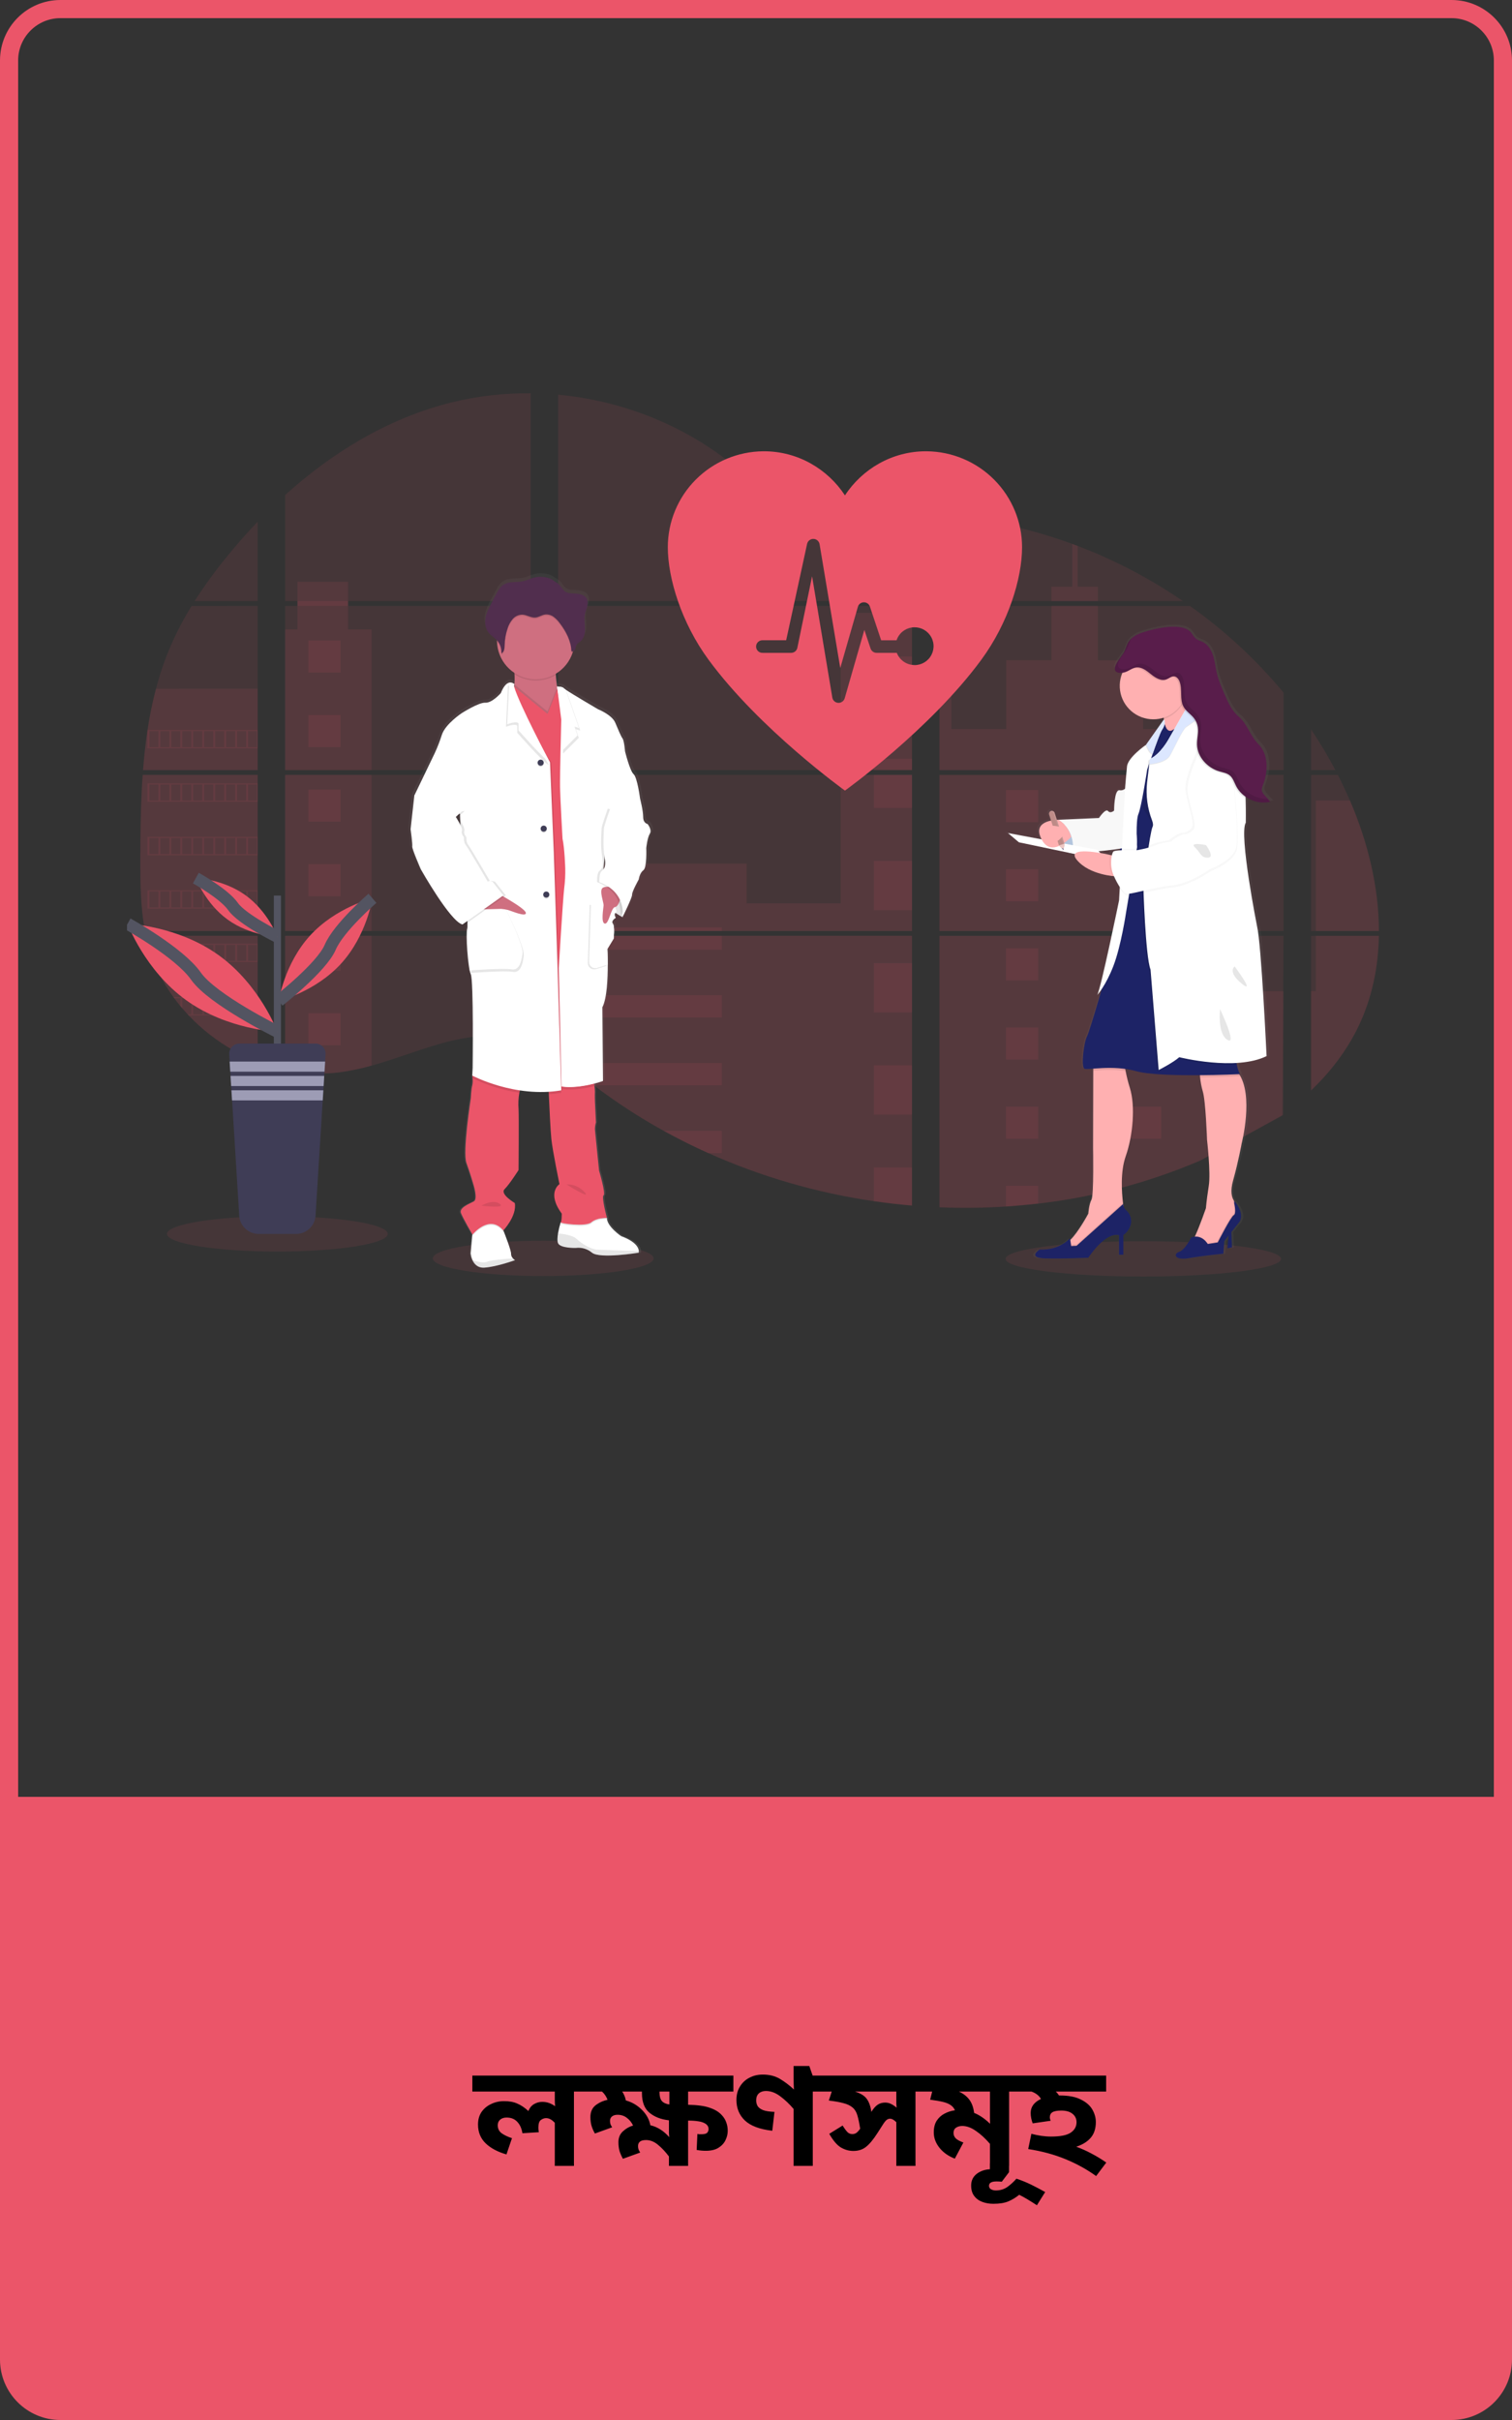 <svg width="250" height="400" viewBox="0 0 250 400" fill="none" xmlns="http://www.w3.org/2000/svg">
<rect x="0" y="0" width="250" height="400" fill="#333333" stroke="none"/>
<path d="M1.5 10C1.5 5.306 5.306 1.5 10 1.5H240C244.694 1.5 248.5 5.306 248.5 10V298.5H1.5V10Z" stroke="#EB5569" stroke-width="3"/>
<g clip-path="url(#clip0)">
<path opacity="0.1" d="M89.819 210.918C99.9 210.918 108.072 209.611 108.072 207.999C108.072 206.387 99.9 205.08 89.819 205.08C79.738 205.08 71.566 206.387 71.566 207.999C71.566 209.611 79.738 210.918 89.819 210.918Z" fill="#EB5569"/>
<path opacity="0.1" d="M189.039 211C201.618 211 211.815 209.693 211.815 208.081C211.815 206.469 201.618 205.162 189.039 205.162C176.459 205.162 166.262 206.469 166.262 208.081C166.262 209.693 176.459 211 189.039 211Z" fill="#EB5569"/>
<path opacity="0.1" d="M23.593 128.083H42.604V153.884H24.984C24.938 154.149 24.893 154.416 24.844 154.683H42.604V175.491C42.572 175.482 42.544 175.471 42.514 175.46C42.012 175.262 41.514 175.053 41.016 174.829L40.697 174.686C40.198 174.451 39.698 174.202 39.199 173.939C39.024 173.848 38.85 173.753 38.678 173.656C35.905 172.109 33.385 170.149 31.207 167.844C31.144 167.782 31.084 167.717 31.02 167.657C30.716 167.329 30.419 166.997 30.13 166.658L29.812 166.285C29.471 165.869 29.141 165.441 28.821 165.009C28.774 164.945 28.729 164.882 28.68 164.822C27.378 163.024 26.296 161.076 25.458 159.021C25.432 158.96 25.41 158.893 25.385 158.835C25.128 158.176 24.9 157.51 24.701 156.839C24.615 156.557 24.533 156.279 24.462 155.987C24.436 155.901 24.413 155.817 24.392 155.733C23.328 151.598 23.203 147.302 23.203 143.036C23.203 142.538 23.203 142.038 23.203 141.544C23.203 139.819 23.224 138.082 23.253 136.347C23.253 135.898 23.272 135.45 23.282 134.999C23.308 133.854 23.345 132.708 23.394 131.563C23.405 131.244 23.42 130.927 23.437 130.61C23.437 130.427 23.447 130.244 23.465 130.062C23.51 129.398 23.548 128.739 23.593 128.083Z" fill="#EB5569"/>
<path opacity="0.1" d="M42.604 99.354H32.176C33.871 96.712 35.723 94.173 37.722 91.751C39.272 89.856 40.907 88.01 42.604 86.23V99.354Z" fill="#EB5569"/>
<path opacity="0.1" d="M42.604 100.152V127.284H23.652C23.652 127.206 23.666 127.126 23.671 127.047C23.688 126.833 23.705 126.618 23.724 126.406C23.744 126.156 23.767 125.904 23.791 125.66C23.816 125.415 23.842 125.117 23.87 124.846C23.898 124.576 23.924 124.302 23.956 124.031C23.988 123.761 24.016 123.49 24.05 123.222C24.083 122.953 24.113 122.681 24.149 122.412C24.177 122.188 24.207 121.966 24.237 121.743C24.28 121.427 24.325 121.11 24.374 120.797C24.374 120.75 24.387 120.702 24.394 120.657C24.736 118.363 25.202 116.089 25.79 113.845C26.405 111.491 27.191 109.185 28.141 106.944C29.15 104.599 30.332 102.333 31.677 100.162L42.604 100.152Z" fill="#EB5569"/>
<path opacity="0.1" d="M47.143 128.081V153.884H87.749V128.081H47.143ZM47.143 154.681V176.84C47.375 176.888 47.605 176.935 47.834 176.974C48.145 177.034 48.454 177.088 48.771 177.135C48.831 177.144 48.892 177.153 48.958 177.159C49.082 177.179 49.209 177.196 49.333 177.213C49.645 177.256 49.956 177.291 50.269 177.319C50.417 177.334 50.567 177.347 50.717 177.358L51.078 177.386C51.275 177.401 51.47 177.413 51.663 177.418C51.783 177.418 51.903 177.429 52.026 177.433C52.12 177.433 52.214 177.433 52.311 177.433C52.408 177.433 52.547 177.433 52.665 177.433C52.826 177.433 52.987 177.433 53.147 177.433H53.362C53.523 177.433 53.684 177.433 53.843 177.418H53.855C53.965 177.418 54.078 177.418 54.19 177.403C54.221 177.405 54.252 177.405 54.284 177.403C54.377 177.403 54.471 177.403 54.561 177.39H54.626L55.254 177.342C55.46 177.323 55.668 177.299 55.878 177.276L56.305 177.226C58.042 176.984 59.761 176.62 61.447 176.137C65.234 175.085 68.94 173.613 72.726 172.535C77.62 171.145 83.028 170.463 87.758 172.162V154.681H47.143ZM87.749 99.354V65.002C83.303 64.954 78.87 65.472 74.556 66.543C64.274 69.115 55.048 74.694 47.143 81.819V99.352H49.181V100.149H47.143V127.284H87.749V100.15H57.549V99.354H87.749ZM139.905 87.75C137.362 87.661 134.833 86.859 132.546 85.62C128.172 83.251 124.678 79.594 120.774 76.507C112.663 70.077 102.604 66.197 92.284 65.235V99.354H150.251L150.396 99.203L139.905 87.75ZM145.186 86.818L150.785 92.936V85.214C148.91 85.445 147.267 85.995 145.194 86.81L145.186 86.818ZM150.785 182.342V154.681H138.855C138.823 154.563 138.791 154.444 138.753 154.325C138.789 154.444 138.819 154.563 138.853 154.681H92.292V174.686C92.734 175.012 93.17 175.355 93.603 175.704C94.069 176.077 94.53 176.471 94.993 176.857L95.459 177.241C95.682 177.427 95.907 177.614 96.134 177.789C96.583 178.152 97.037 178.511 97.495 178.864C97.722 179.05 97.954 179.218 98.185 179.393C101.843 182.178 105.701 184.691 109.73 186.912C110.632 187.41 111.543 187.895 112.463 188.369C113.075 188.68 113.691 188.99 114.31 189.29C115.239 189.742 116.175 190.177 117.119 190.596C125.824 194.487 135.028 197.156 144.469 198.529C146.565 198.837 148.67 199.08 150.783 199.256V182.34H150.971L150.785 182.342ZM92.292 100.15V127.284H150.793V100.15H92.292ZM92.292 128.081V153.884H150.793V128.081H92.292ZM155.333 85.18V93.794L162.48 85.986C160.112 85.605 157.73 85.334 155.333 85.171V85.18ZM155.333 128.09V153.884H212.233V128.081L155.333 128.09ZM212.025 184.39L212.225 154.681H155.333V199.553C158.998 199.706 162.669 199.663 166.329 199.422H166.393C168.141 199.313 169.882 199.154 171.614 198.945H171.653C180.894 197.874 189.93 195.473 198.478 191.818L212.025 184.39ZM223.205 132.33C222.991 131.828 222.768 131.33 222.541 130.837C222.118 129.905 221.67 128.998 221.21 128.092H216.77V153.884H227.994C227.989 146.58 226.132 139.119 223.21 132.32L223.205 132.33ZM216.77 154.69V180.244C219.932 177.226 222.603 173.773 224.527 169.827C226.84 165.074 227.899 159.928 227.985 154.686L216.77 154.69ZM216.77 120.571V127.286H220.794C219.576 124.974 218.235 122.73 216.776 120.562L216.77 120.571ZM178.181 90.242C177.885 90.13 177.589 90.017 177.292 89.906C174.15 88.751 170.94 87.791 167.68 87.03L156.744 98.981L156.534 99.203L156.675 99.356H195.597C190.176 95.64 184.332 92.578 178.187 90.233L178.181 90.242ZM196.738 100.16H156.131L155.333 100.887V127.284H162.328H162.339H212.24V114.498C207.726 109.062 202.516 104.238 196.743 100.15L196.738 100.16Z" fill="#EB5569"/>
<path opacity="0.1" d="M42.604 113.838V127.284H23.652C23.652 127.206 23.666 127.126 23.671 127.047C23.688 126.833 23.705 126.618 23.724 126.406C23.744 126.156 23.767 125.904 23.791 125.66C23.816 125.415 23.842 125.117 23.87 124.846C23.898 124.576 23.924 124.302 23.956 124.031C23.988 123.761 24.016 123.49 24.05 123.222C24.083 122.953 24.113 122.681 24.149 122.412C24.177 122.188 24.207 121.966 24.237 121.743C24.28 121.427 24.325 121.11 24.374 120.797C24.374 120.75 24.387 120.702 24.394 120.657C24.736 118.363 25.202 116.089 25.79 113.845L42.604 113.838Z" fill="#EB5569"/>
<path opacity="0.1" d="M23.593 128.083H42.604V153.884H24.984C24.938 154.149 24.893 154.416 24.844 154.683H42.604V175.491C42.572 175.482 42.544 175.471 42.514 175.46C42.012 175.262 41.514 175.053 41.016 174.829L40.697 174.686C40.198 174.451 39.698 174.202 39.199 173.939C39.024 173.848 38.85 173.753 38.678 173.656C35.905 172.109 33.385 170.149 31.207 167.844C31.144 167.782 31.084 167.717 31.02 167.657C30.716 167.329 30.419 166.997 30.13 166.658L29.812 166.285C29.471 165.869 29.141 165.441 28.821 165.009C28.774 164.945 28.729 164.882 28.68 164.822C27.378 163.024 26.296 161.076 25.458 159.021C25.432 158.96 25.41 158.893 25.385 158.835C25.128 158.176 24.9 157.51 24.701 156.839C24.615 156.557 24.533 156.279 24.462 155.987C24.436 155.901 24.413 155.817 24.392 155.733C23.328 151.598 23.203 147.302 23.203 143.036C23.203 142.538 23.203 142.038 23.203 141.544C23.203 139.819 23.224 138.082 23.253 136.347C23.253 135.898 23.272 135.45 23.282 134.999C23.308 133.854 23.345 132.708 23.394 131.563C23.405 131.244 23.42 130.927 23.437 130.61C23.437 130.427 23.447 130.244 23.465 130.062C23.51 129.398 23.548 128.739 23.593 128.083Z" fill="#EB5569"/>
<path opacity="0.1" d="M61.438 104.036V127.284H47.143V104.036H49.181V96.164H57.547V104.036H61.438Z" fill="#EB5569"/>
<path opacity="0.1" d="M61.438 128.081H47.145V153.883H61.438V128.081Z" fill="#EB5569"/>
<path opacity="0.1" d="M47.143 154.683H61.438V176.133C59.751 176.615 58.033 176.979 56.295 177.22L55.868 177.273C55.658 177.297 55.451 177.317 55.245 177.338C55.038 177.358 54.825 177.373 54.617 177.386H54.551C54.462 177.386 54.364 177.398 54.276 177.399H54.181C54.068 177.399 53.956 177.411 53.843 177.414C53.684 177.424 53.525 177.426 53.362 177.427C53.293 177.427 53.227 177.427 53.158 177.427C52.997 177.427 52.837 177.427 52.676 177.427H52.322C52.227 177.427 52.135 177.427 52.036 177.427L51.674 177.414C51.487 177.414 51.285 177.394 51.09 177.381L50.73 177.355L50.282 177.314C49.968 177.286 49.655 177.25 49.346 177.207L48.971 177.155L48.784 177.129C48.471 177.08 48.162 177.028 47.847 176.969C47.617 176.929 47.388 176.881 47.156 176.834L47.143 154.683Z" fill="#EB5569"/>
<path opacity="0.1" d="M150.793 101.29H139.006V127.282H150.793V101.29Z" fill="#EB5569"/>
<path opacity="0.1" d="M150.795 128.081V153.885H92.292V142.755H123.453V149.32H139.006V128.081H150.795Z" fill="#EB5569"/>
<path opacity="0.1" d="M150.98 182.348H150.793V199.275C148.682 199.097 146.578 198.856 144.48 198.55C135.034 197.173 125.826 194.497 117.119 190.6C114.605 189.473 112.143 188.244 109.731 186.911C105.703 184.688 101.844 182.175 98.185 179.392C97.266 178.69 96.358 177.973 95.463 177.239C94.843 176.73 94.227 176.208 93.603 175.7C93.17 175.352 92.734 175.008 92.291 174.68V154.683H138.851C138.819 154.564 138.787 154.444 138.753 154.327C138.789 154.444 138.823 154.564 138.855 154.683H150.793V182.337C150.856 182.339 150.918 182.344 150.98 182.348Z" fill="#EB5569"/>
<path opacity="0.1" d="M181.533 99.354H173.852V96.978H177.295V89.899C177.594 90.007 177.891 90.119 178.187 90.233V96.978H181.533V99.354Z" fill="#EB5569"/>
<path opacity="0.1" d="M200.036 127.284H162.332C162.332 127.284 162.332 127.284 162.345 127.293L162.328 127.284H155.333V101.292H157.315V120.504H166.372V109.126H173.854V100.152H181.534V109.133H189.016V120.511H200.036V127.284Z" fill="#EB5569"/>
<path opacity="0.1" d="M155.333 128.081V153.885H200.036V128.081H155.333ZM212.171 184.258L212.233 163.834H200.036V154.694H155.333V199.553C158.998 199.706 162.669 199.663 166.329 199.423H166.393C168.141 199.313 169.882 199.154 171.614 198.945H171.653C180.894 197.874 189.93 195.474 198.478 191.818" fill="#EB5569"/>
<path opacity="0.1" d="M217.564 154.683H227.993C227.901 159.922 226.844 165.068 224.533 169.821C222.609 173.77 219.936 177.222 216.777 180.238V163.824H217.564V154.683Z" fill="#EB5569"/>
<path opacity="0.1" d="M227.998 153.884H217.564V132.32H223.21C226.132 139.119 227.989 146.58 227.998 153.884Z" fill="#EB5569"/>
<path opacity="0.1" d="M150.795 108.516H144.48V116.665H150.795V108.516Z" fill="#EB5569"/>
<path opacity="0.1" d="M150.795 125.408H144.48V127.284H150.795V125.408Z" fill="#EB5569"/>
<path opacity="0.1" d="M150.795 128.081H144.48V133.555H150.795V128.081Z" fill="#EB5569"/>
<path opacity="0.1" d="M150.795 142.3H144.48V150.449H150.795V142.3Z" fill="#EB5569"/>
<path opacity="0.1" d="M150.795 159.191H144.48V167.34H150.795V159.191Z" fill="#EB5569"/>
<path opacity="0.1" d="M150.793 182.337C150.856 182.337 150.918 182.337 150.98 182.348H150.793V184.241H144.48V176.083H150.793V182.337Z" fill="#EB5569"/>
<path opacity="0.1" d="M150.793 192.97V199.266C148.682 199.088 146.578 198.846 144.48 198.54V192.97H150.793Z" fill="#EB5569"/>
<path opacity="0.1" d="M119.354 153.286H92.292V153.884H119.354V153.286Z" fill="#EB5569"/>
<path opacity="0.1" d="M119.354 154.681H92.292V156.975H119.354V154.681Z" fill="#EB5569"/>
<path opacity="0.1" d="M119.354 164.496H92.292V168.185H119.354V164.496Z" fill="#EB5569"/>
<path opacity="0.1" d="M119.352 175.706V179.395H98.185C97.266 178.696 96.358 177.979 95.461 177.243C94.841 176.734 94.227 176.211 93.601 175.706H119.352Z" fill="#EB5569"/>
<path opacity="0.1" d="M119.352 186.914V190.6H117.118C114.606 189.472 112.144 188.241 109.731 186.908L119.352 186.914Z" fill="#EB5569"/>
<path opacity="0.1" d="M171.659 130.582H166.331V135.887H171.659V130.582Z" fill="#EB5569"/>
<path opacity="0.1" d="M56.309 105.865H50.981V111.17H56.309V105.865Z" fill="#EB5569"/>
<path opacity="0.1" d="M56.309 118.188H50.981V123.492H56.309V118.188Z" fill="#EB5569"/>
<path opacity="0.1" d="M56.309 130.509H50.981V135.814H56.309V130.509Z" fill="#EB5569"/>
<path opacity="0.1" d="M56.309 142.829H50.981V148.134H56.309V142.829Z" fill="#EB5569"/>
<path opacity="0.1" d="M56.309 155.151H50.981V160.456H56.309V155.151Z" fill="#EB5569"/>
<path opacity="0.1" d="M56.309 167.473H50.981V172.778H56.309V167.473Z" fill="#EB5569"/>
<path opacity="0.1" d="M191.996 130.582H186.669V135.887H191.996V130.582Z" fill="#EB5569"/>
<path opacity="0.1" d="M171.659 143.667H166.331V148.971H171.659V143.667Z" fill="#EB5569"/>
<path opacity="0.1" d="M191.996 143.667H186.669V148.971H191.996V143.667Z" fill="#EB5569"/>
<path opacity="0.1" d="M171.659 156.749H166.331V162.054H171.659V156.749Z" fill="#EB5569"/>
<path opacity="0.1" d="M191.996 156.749H186.669V162.054H191.996V156.749Z" fill="#EB5569"/>
<path opacity="0.1" d="M171.659 169.834H166.331V175.139H171.659V169.834Z" fill="#EB5569"/>
<path opacity="0.1" d="M191.996 169.834H186.669V175.139H191.996V169.834Z" fill="#EB5569"/>
<path opacity="0.1" d="M171.659 182.919H166.331V188.224H171.659V182.919Z" fill="#EB5569"/>
<path opacity="0.1" d="M191.996 182.919H186.669V188.224H191.996V182.919Z" fill="#EB5569"/>
<path opacity="0.1" d="M166.331 199.422V196.001H171.657V198.936L166.331 199.422Z" fill="#EB5569"/>
<path opacity="0.1" d="M24.372 120.653V123.688H42.604V120.653H24.372ZM26.189 123.498H24.701V120.84H26.2L26.189 123.498ZM28.004 123.498H26.505V120.84H28.004V123.498ZM29.815 123.498H28.317V120.84H29.815V123.498ZM31.631 123.498H30.134V120.84H31.633L31.631 123.498ZM33.444 123.498H31.945V120.84H33.444V123.498ZM35.259 123.498H33.761V120.84H35.259V123.498ZM37.074 123.498H35.576V120.84H37.074V123.498ZM38.888 123.498H37.389V120.84H38.888V123.498ZM40.701 123.498H39.202V120.84H40.701V123.498ZM42.514 123.498H41.016V120.84H42.514V123.498Z" fill="#EB5569"/>
<path opacity="0.1" d="M24.372 129.483V132.518H42.604V129.483H24.372ZM26.189 132.326H24.701V129.676H26.2L26.189 132.326ZM28.004 132.326H26.505V129.676H28.004V132.326ZM29.815 132.326H28.317V129.676H29.815V132.326ZM31.631 132.326H30.134V129.676H31.633L31.631 132.326ZM33.444 132.326H31.945V129.676H33.444V132.326ZM35.259 132.326H33.761V129.676H35.259V132.326ZM37.074 132.326H35.576V129.676H37.074V132.326ZM38.888 132.326H37.389V129.676H38.888V132.326ZM40.701 132.326H39.202V129.676H40.701V132.326ZM42.514 132.326H41.016V129.676H42.514V132.326Z" fill="#EB5569"/>
<path opacity="0.1" d="M24.372 138.317V141.357H42.604V138.317H24.372ZM26.189 141.16H24.701V138.507H26.2L26.189 141.16ZM28.004 141.16H26.505V138.507H28.004V141.16ZM29.815 141.16H28.317V138.507H29.815V141.16ZM31.631 141.16H30.134V138.507H31.633L31.631 141.16ZM33.444 141.16H31.945V138.507H33.444V141.16ZM35.259 141.16H33.761V138.507H35.259V141.16ZM37.074 141.16H35.576V138.507H37.074V141.16ZM38.888 141.16H37.389V138.507H38.888V141.16ZM40.701 141.16H39.202V138.507H40.701V141.16ZM42.514 141.16H41.016V138.507H42.514V141.16Z" fill="#EB5569"/>
<path opacity="0.1" d="M24.372 147.151V150.182H42.604V147.151H24.372ZM26.189 149.994H24.701V147.339H26.2L26.189 149.994ZM28.004 149.994H26.505V147.339H28.004V149.994ZM29.815 149.994H28.317V147.339H29.815V149.994ZM31.631 149.994H30.134V147.339H31.633L31.631 149.994ZM33.444 149.994H31.945V147.339H33.444V149.994ZM35.259 149.994H33.761V147.339H35.259V149.994ZM37.074 149.994H35.576V147.339H37.074V149.994ZM38.888 149.994H37.389V147.339H38.888V149.994ZM40.701 149.994H39.202V147.339H40.701V149.994ZM42.514 149.994H41.016V147.339H42.514V149.994Z" fill="#EB5569"/>
<path opacity="0.1" d="M24.451 155.983C24.524 156.268 24.606 156.553 24.692 156.835V156.173H26.191V158.825H25.389C25.413 158.887 25.438 158.954 25.462 159.012H42.604V155.983H24.451ZM28.01 158.825H26.511V156.173H28.01V158.825ZM29.821 158.825H28.323V156.173H29.821V158.825ZM31.636 158.825H30.134V156.173H31.633L31.636 158.825ZM33.45 158.825H31.951V156.173H33.45V158.825ZM35.265 158.825H33.766V156.173H35.265V158.825ZM37.08 158.825H35.581V156.173H37.08V158.825ZM38.893 158.825H37.395V156.173H38.893V158.825ZM40.706 158.825H39.208V156.173H40.706V158.825ZM42.52 158.825H41.021V156.173H42.52V158.825Z" fill="#EB5569"/>
<path opacity="0.1" d="M28.684 164.816C28.731 164.876 28.776 164.943 28.825 165.003H29.816V166.277C29.922 166.404 30.027 166.531 30.136 166.65V164.995H31.634V167.657H31.027C31.087 167.719 31.145 167.784 31.215 167.844H42.61V164.816H28.684ZM33.444 167.657H31.945V165.007H33.444V167.657ZM35.259 167.657H33.761V165.007H35.259V167.657ZM37.074 167.657H35.576V165.007H37.074V167.657ZM38.888 167.657H37.389V165.007H38.888V167.657ZM40.701 167.657H39.202V165.007H40.701V167.657ZM42.514 167.657H41.016V165.007H42.514V167.657Z" fill="#EB5569"/>
<path opacity="0.1" d="M38.685 173.648C38.856 173.745 39.03 173.835 39.206 173.932V173.839H40.705V174.678L41.023 174.825V173.839H42.522V175.452C42.55 175.466 42.58 175.478 42.611 175.486V173.648H38.685Z" fill="#EB5569"/>
<path opacity="0.1" d="M162.332 127.284H162.343H162.332ZM150.793 182.335H150.98H150.793ZM138.753 154.325C138.789 154.444 138.819 154.564 138.853 154.681C138.823 154.564 138.791 154.444 138.753 154.325ZM162.332 127.279H162.343H162.332ZM49.188 99.349V100.145H57.556V99.349H49.188ZM150.793 182.335H150.98H150.793ZM138.753 154.325C138.789 154.444 138.819 154.564 138.853 154.681C138.823 154.564 138.791 154.444 138.753 154.325ZM162.332 127.279H162.343H162.332ZM150.793 182.33H150.98H150.793ZM138.753 154.325C138.789 154.444 138.819 154.564 138.853 154.681C138.823 154.564 138.791 154.444 138.753 154.325Z" fill="#EB5569"/>
<path d="M107.469 135.818C107.469 135.818 106.73 135.715 106.73 134.645C106.73 133.574 106.202 131.574 106.202 131.574C106.202 131.565 105.745 128.092 105.114 127.54C104.483 126.988 103.671 123.746 103.671 123.746C103.671 123.746 103.533 121.987 103.25 121.608C102.967 121.23 102.585 120.303 102.021 118.98C101.457 117.658 99.106 116.742 99.106 116.742C99.106 116.742 94.856 114.287 93.652 113.487C93.542 113.421 93.44 113.344 93.346 113.258C93.136 112.983 92.222 112.978 92.222 112.978C92.127 112.377 92.035 111.687 92.005 111.062C92.005 110.995 92.005 110.928 91.996 110.861C93.339 110.07 94.35 108.824 94.845 107.35C94.867 107.28 94.886 107.205 94.907 107.134C94.987 107.108 95.061 107.065 95.124 107.008C95.187 106.952 95.237 106.883 95.272 106.806C95.381 106.565 95.382 106.284 95.517 106.06C95.675 105.795 95.974 105.653 96.21 105.453C96.806 104.95 96.96 104.101 96.932 103.329C96.913 102.704 96.812 102.074 96.851 101.453L96.862 101.296C96.874 101.203 96.887 101.109 96.903 101.02C96.995 100.557 97.196 100.121 97.308 99.662C97.421 99.203 97.432 98.686 97.169 98.291C96.785 97.711 95.986 97.595 95.283 97.535C94.487 97.468 93.775 97.556 93.266 96.898C93.027 96.553 92.759 96.231 92.464 95.933C92.359 95.836 91.34 95.217 91.34 95.176C90.345 94.717 89.218 94.631 88.165 94.933C87.637 95.087 87.138 95.336 86.603 95.461C85.447 95.734 84.117 95.439 83.135 96.097C82.588 96.471 82.26 97.064 81.953 97.642C81.703 98.118 81.45 98.594 81.193 99.069C80.779 99.85 80.357 100.645 80.183 101.51C80.146 101.699 80.124 101.889 80.116 102.081V102.09C80.116 102.159 80.116 102.228 80.116 102.297V102.385C80.116 102.45 80.116 102.514 80.127 102.572C80.138 102.629 80.136 102.648 80.142 102.687C80.147 102.726 80.157 102.814 80.168 102.874C80.179 102.934 80.202 103.038 80.224 103.12C80.234 103.155 80.247 103.189 80.258 103.223C80.277 103.286 80.299 103.348 80.323 103.409C80.337 103.441 80.35 103.474 80.365 103.506C80.393 103.571 80.427 103.635 80.46 103.693C80.475 103.719 80.487 103.743 80.501 103.767C80.554 103.854 80.611 103.938 80.674 104.017C81.075 104.515 81.665 104.832 82.101 105.299C82.101 105.317 82.101 105.336 82.101 105.353C82.101 105.405 82.101 105.455 82.101 105.508C82.124 106.548 82.402 107.566 82.911 108.475C83.42 109.383 84.144 110.154 85.02 110.721C85.02 110.792 85.029 110.865 85.033 110.935C85.069 111.489 85.062 112.045 85.012 112.597C84.936 112.508 84.84 112.437 84.733 112.389C84.625 112.341 84.508 112.318 84.39 112.321C84.31 112.317 84.229 112.324 84.15 112.342L84.134 112.329V112.346C83.722 112.446 83.214 112.873 82.729 114.088C82.729 114.088 81.253 115.744 80.129 115.675C79.005 115.606 76.159 117.398 76.159 117.398C76.159 117.398 73.383 119.193 72.787 121.021C72.454 122.057 72.055 123.072 71.592 124.057L68.161 131.099L67.527 136.685C67.527 136.685 67.878 139.17 67.808 139.548C67.739 139.927 69.249 143.342 69.249 143.342C69.249 143.342 74.237 152.07 76.275 152.517L76.421 152.415C76.509 152.46 76.601 152.495 76.697 152.517L77.117 152.223C77.142 152.551 77.131 152.881 77.085 153.207C76.804 154.069 77.19 159.693 77.68 160.795C78.171 161.898 77.997 176.351 77.997 176.351L77.928 177.627C77.928 177.627 77.928 177.668 77.945 177.739L77.928 178.041L77.978 178.067C78.031 178.472 78.014 178.883 77.928 179.282C77.751 179.841 77.68 181.423 77.68 181.423C77.68 181.423 76.277 190.354 76.942 192.148C77.607 193.942 78.173 195.908 78.173 195.908C78.173 195.908 78.876 198.147 78.207 198.529C77.538 198.911 75.637 199.553 76.028 200.486C76.384 201.347 77.735 203.657 77.935 203.994L77.918 204.171L77.643 207.143C77.688 207.535 77.794 207.918 77.96 208.277C78.261 208.924 78.847 209.596 79.962 209.523C80.149 209.51 80.367 209.487 80.576 209.459C82.616 209.187 85.128 208.281 85.128 208.281C84.998 208.198 84.878 208.1 84.772 207.988C84.672 207.891 84.593 207.775 84.539 207.647C84.485 207.518 84.458 207.381 84.46 207.242C84.49 206.701 83.472 204.123 83.219 203.489C83.18 203.397 83.16 203.345 83.16 203.345C83.16 203.345 85.479 200.932 85.093 198.792C85.093 198.792 82.526 197.3 83.371 196.481C84.216 195.662 85.726 193.31 85.726 193.31C85.726 193.31 85.795 184.516 85.726 183.202C85.654 182.291 85.697 181.374 85.855 180.474C85.883 180.337 85.917 180.205 85.953 180.074C87.121 180.248 88.3 180.337 89.482 180.341C89.913 180.341 90.351 180.341 90.793 180.315C90.793 180.439 90.799 180.574 90.81 180.718C90.907 182.896 91.089 186.717 91.237 188.136C91.447 190.171 92.606 195.655 92.606 195.655C92.606 195.655 90.394 197.069 92.992 200.553C92.992 200.553 92.992 201.816 92.82 201.998C92.636 202.596 92.488 203.204 92.376 203.819C92.267 204.475 92.222 205.14 92.398 205.485C92.82 206.309 95.349 206.242 95.349 206.242L95.41 206.231C95.888 206.182 96.37 206.227 96.83 206.365C97.289 206.503 97.717 206.731 98.087 207.035C99.048 207.803 102.696 207.465 104.67 207.221C105.444 207.124 105.961 207.035 105.961 207.035C105.986 206.947 105.995 206.856 105.987 206.766C105.966 206.283 105.586 205.223 103.008 204.278C103.008 204.278 100.584 202.655 100.618 201.241H100.568H100.287C100.491 201.23 100.622 201.241 100.622 201.241C100.622 201.241 99.672 197.79 100.06 197.511C100.448 197.231 99.286 193.407 99.286 193.407C99.286 193.407 98.621 186.991 98.586 186.541C98.587 186.155 98.646 185.772 98.76 185.403L98.586 181.886C98.586 181.886 98.552 180.716 98.586 180.336C98.58 180.005 98.553 179.676 98.505 179.349C98.488 179.218 98.471 179.082 98.453 178.948C99.361 178.718 99.951 178.506 99.951 178.506L99.846 166.26C100.618 164.768 100.76 161.495 100.757 159.172C100.757 157.68 100.689 156.576 100.689 156.576L101.744 154.862C101.744 154.862 101.987 152.81 101.602 152.361C101.431 152.157 101.508 151.947 101.648 151.773C101.721 151.715 101.798 151.663 101.879 151.616C101.879 151.616 101.868 151.6 101.854 151.575C101.928 151.514 102.006 151.459 102.089 151.409C102.089 151.409 101.714 150.831 102.049 150.587C102.364 150.799 102.645 150.96 102.859 151.09C102.844 151.227 102.829 151.305 102.829 151.305L102.918 151.118C103.125 151.234 103.25 151.305 103.25 151.305C103.25 151.305 104.902 148.028 104.867 147.545C104.831 147.061 105.991 145.026 105.991 145.026C105.991 145.026 106.131 143.958 106.764 143.51C107.397 143.062 107.255 139.819 107.255 139.819C107.255 139.819 107.431 138.129 107.853 137.439C108.274 136.749 107.469 135.818 107.469 135.818ZM75.856 134.38L75.888 135.161C75.7 134.861 75.566 134.645 75.566 134.645L75.856 134.38Z" fill="url(#paint0_linear)"/>
<path d="M103.34 149.889L102.935 151.605C102.935 151.605 99.695 149.958 99.11 147.865C98.526 145.772 100.088 144.978 100.088 144.978L103.108 146.252L103.34 149.889Z" fill="white"/>
<path opacity="0.1" d="M103.34 149.889L102.935 151.605C102.935 151.605 99.695 149.958 99.11 147.865C98.526 145.772 100.088 144.978 100.088 144.978L103.108 146.252L103.34 149.889Z" fill="black"/>
<path d="M85.153 208.292C85.153 208.292 82.156 209.388 80.095 209.526C79.001 209.599 78.426 208.931 78.13 208.288C77.968 207.93 77.864 207.549 77.821 207.159L78.089 204.203L78.231 202.629L82.609 201.497L83.229 203.384L83.287 203.528C83.536 204.158 84.534 206.723 84.504 207.258C84.503 207.395 84.53 207.531 84.583 207.658C84.635 207.785 84.713 207.899 84.812 207.995C84.912 208.108 85.027 208.208 85.153 208.292Z" fill="white"/>
<path d="M105.625 206.788C105.633 206.878 105.624 206.968 105.599 207.055C105.599 207.055 99.189 208.12 97.878 207.055C97.508 206.744 97.077 206.513 96.612 206.378C96.148 206.242 95.66 206.205 95.18 206.268C95.18 206.268 92.7 206.335 92.286 205.522C92.114 205.18 92.159 204.518 92.265 203.865C92.374 203.254 92.519 202.649 92.7 202.054L92.799 201.976L93.389 201.504L100.298 201.301H100.35C100.317 202.707 102.696 204.321 102.696 204.321C105.223 205.253 105.595 206.307 105.625 206.788Z" fill="white"/>
<path opacity="0.1" d="M105.625 206.788C105.632 206.878 105.622 206.968 105.597 207.055C105.597 207.055 99.189 208.12 97.878 207.055C97.508 206.744 97.078 206.514 96.613 206.378C96.149 206.242 95.662 206.205 95.182 206.268C95.182 206.268 92.7 206.335 92.288 205.522C92.116 205.179 92.159 204.518 92.265 203.865C93.221 203.961 94.729 204.197 95.321 204.763C96.216 205.623 97.733 206.481 98.664 206.548C99.393 206.594 103.752 206.732 105.625 206.788Z" fill="black"/>
<path opacity="0.1" d="M85.153 208.292C85.153 208.292 82.156 209.388 80.095 209.526C79.001 209.599 78.426 208.931 78.132 208.286C78.894 208.542 79.953 208.81 80.509 208.564C81.168 208.273 83.506 208.085 84.817 208.004C84.917 208.113 85.03 208.21 85.153 208.292Z" fill="black"/>
<path d="M89.6 119.907C87.127 118.95 83.946 115.789 84.741 114.311C84.917 113.938 85.022 113.536 85.05 113.125C85.101 112.567 85.108 112.006 85.072 111.446C85.016 110.53 84.906 109.618 84.741 108.716C84.741 108.716 92.46 108.889 92.011 110.021C91.879 110.353 91.859 110.93 91.894 111.575C91.93 112.22 92.024 112.95 92.121 113.567C92.256 114.414 92.391 115.059 92.391 115.059C92.391 115.059 91.919 115.718 91.642 115.753C91.364 115.789 93.148 121.27 89.6 119.907Z" fill="#CF6F80"/>
<path opacity="0.1" d="M83.281 203.528L83.223 203.591C80.915 200.812 78.124 204.276 78.124 204.276L78.083 204.203L78.225 202.629L82.603 201.497L83.223 203.384L83.281 203.528Z" fill="black"/>
<path opacity="0.1" d="M100.352 201.497C100.352 201.497 98.666 201.461 97.767 202.252C96.868 203.043 92.522 202.424 92.709 202.252C92.765 202.167 92.798 202.07 92.807 201.969L93.397 201.497L100.305 201.293C100.332 201.418 100.352 201.497 100.352 201.497Z" fill="black"/>
<path d="M86.153 179.671C86.028 179.981 85.932 180.301 85.868 180.628C85.712 181.525 85.669 182.437 85.739 183.344C85.808 184.65 85.739 193.4 85.739 193.4C85.739 193.4 84.257 195.733 83.431 196.556C82.605 197.378 85.117 198.855 85.117 198.855C85.492 200.982 83.222 203.384 83.222 203.384C80.914 200.605 78.123 204.071 78.123 204.071C78.123 204.071 76.605 201.459 76.227 200.527C75.848 199.594 77.709 198.949 78.362 198.57C79.016 198.191 78.33 195.959 78.33 195.959C78.33 195.959 77.778 194.002 77.122 192.217C76.467 190.432 77.845 181.546 77.845 181.546C77.845 181.546 77.916 179.968 78.087 179.418C78.173 179.021 78.19 178.612 78.138 178.209C78.126 178.073 78.113 177.959 78.104 177.883C78.094 177.806 78.087 177.771 78.087 177.771L78.113 177.726L79.05 175.988C79.05 175.988 86.603 178.577 86.153 179.671Z" fill="#EB5569"/>
<path d="M100.352 201.291C100.352 201.291 98.666 201.256 97.767 202.037C96.868 202.819 92.522 202.209 92.709 202.037C92.897 201.866 92.882 200.596 92.882 200.596C90.332 197.13 92.507 195.724 92.507 195.724C92.507 195.724 91.368 190.268 91.162 188.244C91.018 186.83 90.84 183.031 90.744 180.861C90.703 179.929 90.679 179.287 90.679 179.287L92.762 178.869L93.03 178.815L98.054 177.812C98.054 177.812 98.192 178.744 98.286 179.507C98.333 179.833 98.359 180.161 98.365 180.49C98.331 180.863 98.365 182.031 98.365 182.031L98.535 185.532C98.424 185.899 98.366 186.281 98.365 186.664C98.398 187.11 99.052 193.493 99.052 193.493C99.052 193.493 100.189 197.302 99.801 197.576C99.414 197.85 100.352 201.291 100.352 201.291Z" fill="#EB5569"/>
<path opacity="0.1" d="M92.011 110.021C91.879 110.353 91.859 110.93 91.894 111.575C90.861 112.195 89.672 112.512 88.465 112.49C87.258 112.467 86.082 112.106 85.072 111.448C85.017 110.532 84.906 109.619 84.741 108.716C84.741 108.716 92.46 108.885 92.011 110.021Z" fill="black"/>
<path d="M94.995 105.899C94.996 106.571 94.89 107.239 94.68 107.878C94.211 109.31 93.248 110.53 91.963 111.323C90.678 112.116 89.152 112.431 87.656 112.212C86.16 111.994 84.79 111.256 83.787 110.129C82.785 109.001 82.215 107.557 82.178 106.052C82.178 106 82.178 105.951 82.178 105.899C82.163 105.052 82.319 104.21 82.634 103.423C82.95 102.636 83.419 101.92 84.016 101.315C84.613 100.711 85.324 100.231 86.109 99.904C86.894 99.576 87.736 99.407 88.587 99.407C89.438 99.407 90.281 99.576 91.066 99.904C91.85 100.231 92.562 100.711 93.159 101.315C93.755 101.92 94.225 102.636 94.54 103.423C94.856 104.21 95.011 105.052 94.996 105.899H94.995Z" fill="#CF6F80"/>
<path opacity="0.1" d="M89.6 119.907C87.127 118.95 83.946 115.789 84.741 114.311C84.917 113.939 85.022 113.536 85.05 113.125L88.435 115.895L90.529 117.605L92.121 113.569C92.256 114.416 92.391 115.061 92.391 115.061C92.391 115.061 91.919 115.72 91.642 115.755C91.364 115.79 93.148 121.271 89.6 119.907Z" fill="black"/>
<path d="M98.353 132.149L95.527 179.433L91.84 179.673L82.294 152.256L83.86 119.706L84.19 112.829L88.435 116.3L90.531 118.01L92.17 113.856L95.218 116.501L98.353 132.149Z" fill="#EB5569"/>
<path opacity="0.1" d="M86.153 179.672C86.028 179.981 85.932 180.301 85.868 180.628C83.186 180.216 80.581 179.406 78.139 178.224L78.089 178.198L78.106 177.898L78.115 177.741L79.052 176.003C79.052 176.003 86.603 178.577 86.153 179.672Z" fill="black"/>
<path opacity="0.1" d="M92.805 180.636C92.119 180.752 91.427 180.83 90.733 180.871C90.692 179.938 90.668 179.296 90.668 179.296L92.751 178.879L92.805 180.636Z" fill="black"/>
<path opacity="0.1" d="M98.275 179.517C96.943 179.862 94.886 180.25 93.045 180.007L93.018 178.825L98.042 177.821C98.042 177.821 98.181 178.745 98.275 179.517Z" fill="black"/>
<path opacity="0.1" d="M93.011 180.223C85.331 181.529 78.297 177.786 78.297 177.786L78.364 176.517C78.364 176.517 78.538 162.138 78.055 161.036C77.572 159.933 77.195 154.343 77.469 153.485C77.742 152.627 76.47 139.761 76.47 139.761L76.264 134.538L68.722 131.496L72.094 124.497C72.55 123.516 72.942 122.507 73.267 121.476C73.853 119.659 76.575 117.874 76.575 117.874C76.575 117.874 79.366 116.091 80.47 116.158C81.573 116.225 83.019 114.58 83.019 114.58C84.087 111.87 85.053 113.097 85.053 113.097C85.053 113.226 85.053 113.097 85.001 113.498C84.626 116.473 91.059 125.874 91.151 126.04L91.763 140.898L92.383 159.702L93.011 180.223Z" fill="black"/>
<path d="M92.805 180.224C85.125 181.529 78.089 177.786 78.089 177.786L78.158 176.517C78.158 176.517 78.332 162.138 77.847 161.036C77.362 159.934 76.987 154.343 77.263 153.485C77.538 152.627 76.264 139.761 76.264 139.761L76.056 134.538L68.511 131.485L71.883 124.486C72.337 123.505 72.729 122.496 73.055 121.465C73.64 119.648 76.364 117.863 76.364 117.863C76.364 117.863 79.155 116.08 80.256 116.147C81.358 116.214 82.805 114.569 82.805 114.569C83.875 111.859 85.053 113.086 85.053 113.086C85.053 113.215 84.941 113.273 85.001 113.487C85.825 116.373 90.853 125.863 90.945 126.029L91.565 140.888L92.185 159.691L92.805 180.224Z" fill="white"/>
<path opacity="0.1" d="M90.735 126.452C89.909 126.109 85.533 121.135 85.533 121.135V120.002C85.374 119.629 84.428 119.857 83.66 120.118L83.989 113.241L84.364 113.551C85.185 116.434 90.639 126.286 90.735 126.452Z" fill="black"/>
<path d="M90.943 126.04C90.115 125.697 85.739 120.722 85.739 120.722V119.59C85.58 119.217 84.634 119.445 83.866 119.706L84.197 112.829L84.572 113.138C85.394 116.022 90.851 125.876 90.943 126.04Z" fill="white"/>
<path opacity="0.1" d="M78.297 150.85C78.4 150.85 83.637 150.301 83.637 150.301C83.637 150.301 86.809 156.511 86.601 158.022C86.393 159.532 86.016 160.87 84.741 160.633C83.465 160.396 77.875 160.819 77.875 160.819L78.297 150.85Z" fill="black"/>
<path d="M78.089 150.438C78.192 150.438 83.429 149.889 83.429 149.889C83.429 149.889 86.599 156.1 86.393 157.609C86.187 159.118 85.806 160.458 84.533 160.221C83.259 159.984 77.667 160.407 77.667 160.407L78.089 150.438Z" fill="white"/>
<path d="M82.036 147.522C82.036 147.522 86.842 150.094 86.945 150.88C87.048 151.665 84.499 150.536 83.948 150.4C83.586 150.313 83.217 150.256 82.845 150.229L79.171 150.328L82.036 147.522Z" fill="#CF6F80"/>
<path opacity="0.1" d="M89.394 126.773C89.673 126.773 89.899 126.548 89.899 126.269C89.899 125.991 89.673 125.766 89.394 125.766C89.114 125.766 88.888 125.991 88.888 126.269C88.888 126.548 89.114 126.773 89.394 126.773Z" fill="black"/>
<path d="M89.394 126.568C89.673 126.568 89.899 126.343 89.899 126.064C89.899 125.786 89.673 125.561 89.394 125.561C89.114 125.561 88.888 125.786 88.888 126.064C88.888 126.343 89.114 126.568 89.394 126.568Z" fill="#3F3D56"/>
<path opacity="0.1" d="M90.325 148.574C90.604 148.574 90.831 148.349 90.831 148.071C90.831 147.792 90.604 147.567 90.325 147.567C90.045 147.567 89.819 147.792 89.819 148.071C89.819 148.349 90.045 148.574 90.325 148.574Z" fill="black"/>
<path d="M90.325 148.367C90.604 148.367 90.831 148.141 90.831 147.863C90.831 147.585 90.604 147.36 90.325 147.36C90.045 147.36 89.819 147.585 89.819 147.863C89.819 148.141 90.045 148.367 90.325 148.367Z" fill="#3F3D56"/>
<path opacity="0.1" d="M89.898 137.674C90.177 137.674 90.403 137.448 90.403 137.17C90.403 136.892 90.177 136.667 89.898 136.667C89.618 136.667 89.392 136.892 89.392 137.17C89.392 137.448 89.618 137.674 89.898 137.674Z" fill="black"/>
<path d="M89.898 137.468C90.177 137.468 90.403 137.243 90.403 136.965C90.403 136.686 90.177 136.461 89.898 136.461C89.618 136.461 89.392 136.686 89.392 136.965C89.392 137.243 89.618 137.468 89.898 137.468Z" fill="#3F3D56"/>
<path d="M101.557 150.124C101.557 150.124 101.901 150.639 101.557 150.879C101.212 151.12 101.59 151.702 101.59 151.702C101.59 151.702 100.731 152.204 101.109 152.655C101.487 153.106 101.248 155.145 101.248 155.145L100.214 156.85C100.214 156.85 100.275 157.949 100.279 159.433C100.279 161.75 100.142 165.007 99.385 166.491L99.49 178.673C99.49 178.673 95.87 179.99 92.839 179.589L92.389 160.041C92.389 160.041 93.045 148.956 93.286 146.83C93.428 145.726 93.485 144.613 93.459 143.5C93.459 143.5 93.356 140.173 93.009 138.628C93.009 138.628 92.634 131.938 92.597 130.086C92.58 129.2 92.627 126.614 92.679 124.156C92.737 121.468 92.803 118.933 92.803 118.933L92.119 113.547C92.119 113.547 92.803 113.478 93.009 113.752C93.101 113.838 93.202 113.914 93.309 113.981C94.489 114.776 98.659 117.219 98.659 117.219C98.659 117.219 100.967 118.133 101.519 119.443C102.072 120.752 102.456 121.681 102.724 122.054C102.992 122.427 103.138 124.18 103.138 124.18C103.138 124.18 103.932 127.407 104.552 127.954C105.172 128.5 105.625 131.977 105.625 131.977L100.146 136.267C100.146 136.267 99.665 143.403 99.562 143.68C99.459 143.956 101.557 150.124 101.557 150.124Z" fill="white"/>
<path d="M101.765 150.124C101.765 150.124 102.107 150.639 101.765 150.88C101.422 151.12 101.796 151.702 101.796 151.702C101.796 151.702 100.942 152.21 101.317 152.661C101.692 153.112 101.456 155.151 101.456 155.151L100.421 156.856C100.421 156.856 100.483 157.955 100.489 159.439C100.489 161.756 100.352 165.013 99.595 166.497L99.698 178.679C99.698 178.679 96.072 179.996 93.045 179.595L92.597 160.047C92.597 160.047 93.253 148.962 93.494 146.836C93.636 145.732 93.693 144.619 93.665 143.506C93.665 143.506 93.562 140.179 93.217 138.634C93.217 138.634 92.842 131.944 92.803 130.092C92.786 129.206 92.835 126.62 92.885 124.162C92.944 121.474 93.009 118.939 93.009 118.939L92.106 113.48C92.106 113.48 93.009 113.48 93.217 113.758C93.308 113.845 93.409 113.921 93.517 113.987C94.697 114.782 98.869 117.225 98.869 117.225C98.869 117.225 101.175 118.139 101.727 119.449C102.28 120.758 102.664 121.687 102.933 122.06C103.203 122.433 103.346 124.186 103.346 124.186C103.346 124.186 104.14 127.413 104.76 127.96C105.38 128.506 105.828 131.975 105.828 131.975L100.348 136.266C100.348 136.266 99.867 143.402 99.762 143.678C99.657 143.954 101.765 150.124 101.765 150.124Z" fill="white"/>
<path opacity="0.1" d="M95.203 120.523L95.697 121.959L93.094 124.57C93.151 121.884 93.217 119.348 93.217 119.348L92.314 113.888C92.314 113.888 93.217 113.888 93.425 114.166C93.516 114.252 93.617 114.329 93.725 114.393L95.939 120.754L95.203 120.523Z" fill="black"/>
<path d="M94.995 120.11L95.491 121.547L92.887 124.158C92.945 121.47 93.011 118.935 93.011 118.935L92.106 113.476C92.106 113.476 93.011 113.476 93.217 113.754C93.309 113.84 93.409 113.917 93.517 113.983L95.733 120.342L94.995 120.11Z" fill="white"/>
<path opacity="0.1" d="M94.995 105.899C94.996 106.571 94.89 107.239 94.68 107.878C94.645 107.884 94.608 107.882 94.574 107.873C94.539 107.865 94.506 107.849 94.478 107.828C94.429 106.149 93.599 104.573 92.578 103.232C92.292 102.827 91.944 102.468 91.548 102.169C91.147 101.869 90.649 101.729 90.15 101.775C89.588 101.852 89.092 102.232 88.525 102.281C87.775 102.342 87.105 101.826 86.361 101.799C86.059 101.802 85.76 101.869 85.486 101.996C85.212 102.123 84.968 102.306 84.771 102.534C84.38 102.995 84.09 103.531 83.918 104.109C83.624 104.985 83.463 105.9 83.442 106.824C83.433 107.347 83.382 108.001 82.895 108.192C82.932 107.807 82.888 107.42 82.767 107.054C82.645 106.687 82.448 106.35 82.189 106.063L82.178 106.052C82.178 106 82.178 105.951 82.178 105.899C82.163 105.052 82.319 104.21 82.634 103.423C82.95 102.636 83.419 101.92 84.016 101.315C84.613 100.711 85.324 100.231 86.109 99.904C86.894 99.576 87.736 99.407 88.587 99.407C89.438 99.407 90.281 99.576 91.066 99.904C91.85 100.231 92.562 100.711 93.159 101.315C93.755 101.92 94.225 102.636 94.54 103.423C94.856 104.21 95.011 105.052 94.996 105.899H94.995Z" fill="black"/>
<path d="M91.241 95.765C90.267 95.309 89.16 95.223 88.127 95.523C87.609 95.676 87.12 95.924 86.593 96.049C85.469 96.319 84.158 96.026 83.193 96.681C82.658 97.054 82.335 97.643 82.036 98.216L81.286 99.637C80.878 100.415 80.466 101.206 80.295 102.062C80.125 102.918 80.228 103.877 80.773 104.565C81.17 105.067 81.757 105.382 82.187 105.854C82.445 106.141 82.641 106.478 82.763 106.844C82.884 107.21 82.928 107.597 82.892 107.981C83.381 107.794 83.427 107.138 83.439 106.615C83.46 105.691 83.62 104.776 83.915 103.899C84.085 103.321 84.376 102.785 84.767 102.325C84.964 102.097 85.208 101.914 85.483 101.787C85.757 101.661 86.055 101.593 86.357 101.59C87.106 101.616 87.779 102.131 88.521 102.07C89.083 102.023 89.581 101.641 90.147 101.566C90.646 101.519 91.144 101.659 91.544 101.96C91.94 102.259 92.287 102.618 92.573 103.023C93.595 104.364 94.425 105.936 94.474 107.619C94.686 107.774 94.991 107.572 95.096 107.333C95.201 107.095 95.204 106.815 95.338 106.587C95.491 106.324 95.785 106.184 96.016 105.987C96.6 105.485 96.746 104.64 96.724 103.873C96.701 103.107 96.551 102.329 96.698 101.575C96.785 101.113 96.984 100.68 97.093 100.223C97.201 99.766 97.215 99.253 96.958 98.86C96.583 98.281 95.795 98.168 95.107 98.114C94.326 98.046 93.627 98.132 93.129 97.477C92.895 97.136 92.632 96.815 92.342 96.519C92.243 96.422 91.241 95.806 91.241 95.765Z" fill="#512E4E"/>
<path opacity="0.1" d="M70.88 135.1L68.923 131.496L68.303 137.056C68.303 137.056 68.648 139.526 68.578 139.904C68.509 140.283 69.991 143.678 69.991 143.678C69.991 143.678 74.885 152.359 76.884 152.806L83.637 148.001L81.846 145.737C81.846 145.737 81.226 145.496 81.071 145.737C81.071 145.737 77.746 140.041 77.401 139.628C77.056 139.216 77.124 138.394 77.124 138.394C77.124 138.394 76.607 137.845 76.779 137.33C76.952 136.816 75.781 135.03 75.781 135.03L76.849 134.036L70.88 135.1Z" fill="black"/>
<path d="M69.026 131.085L68.509 131.496L67.889 137.056C67.889 137.056 68.234 139.526 68.164 139.904C68.095 140.283 69.579 143.678 69.579 143.678C69.579 143.678 74.472 152.359 76.47 152.806L83.225 148.001L81.433 145.737C81.433 145.737 80.812 145.496 80.657 145.737C80.657 145.737 77.332 140.04 76.987 139.628C76.643 139.216 76.712 138.393 76.712 138.393C76.712 138.393 76.195 137.845 76.367 137.33C76.54 136.815 75.367 135.03 75.367 135.03L76.435 134.036L69.026 131.085Z" fill="white"/>
<path opacity="0.1" d="M101.109 152.868C101.484 153.321 101.247 155.356 101.247 155.356L100.213 157.061C100.213 157.061 100.275 158.161 100.279 159.644L98.541 160.185C98.384 160.234 98.217 160.245 98.055 160.217C97.893 160.188 97.74 160.122 97.609 160.023C97.478 159.924 97.372 159.795 97.301 159.647C97.231 159.499 97.196 159.336 97.201 159.172L97.501 149.546L101.557 151.09C101.212 151.329 101.59 151.915 101.59 151.915C101.59 151.915 100.73 152.415 101.109 152.868Z" fill="black"/>
<path d="M101.317 152.661C101.691 153.114 101.455 155.151 101.455 155.151L100.421 156.856C100.421 156.856 100.483 157.954 100.489 159.439L98.719 159.989C98.565 160.037 98.402 160.047 98.243 160.02C98.084 159.992 97.935 159.927 97.806 159.83C97.678 159.732 97.575 159.606 97.505 159.461C97.436 159.317 97.403 159.158 97.407 158.997L97.709 149.341L101.766 150.885C101.42 151.124 101.798 151.708 101.798 151.708C101.798 151.708 100.942 152.21 101.317 152.661Z" fill="white"/>
<path d="M102.66 148.072C102.66 148.072 102.385 149.824 101.695 149.926C101.006 150.029 100.697 152.76 100.009 152.663C99.322 152.566 99.777 150.124 99.801 149.65C99.826 149.176 99.052 147.214 99.631 146.768C100.21 146.323 102.042 146.768 102.042 146.768L102.66 148.072Z" fill="#CF6F80"/>
<path opacity="0.1" d="M104.127 134.585L105.427 131.973C105.427 131.973 105.944 133.964 105.944 135.027C105.944 136.09 106.667 136.194 106.667 136.194C106.667 136.194 107.459 137.127 107.041 137.806C106.624 138.485 106.455 140.175 106.455 140.175C106.455 140.175 106.592 143.4 105.972 143.846C105.352 144.291 105.223 145.357 105.223 145.357C105.223 145.357 104.084 147.38 104.119 147.862C104.155 148.343 102.534 151.601 102.534 151.601C102.534 151.601 103.327 147.552 98.709 145.802C98.709 145.802 98.674 144.428 99.018 144.051C99.363 143.674 99.901 143.502 99.564 141.598C99.226 139.694 99.466 137.418 99.466 136.961C99.466 136.504 100.5 133.654 100.5 133.654L104.127 134.585Z" fill="black"/>
<path d="M104.689 131.6L105.824 131.973C105.824 131.973 106.343 133.964 106.343 135.027C106.343 136.09 107.066 136.194 107.066 136.194C107.066 136.194 107.858 137.127 107.441 137.806C107.023 138.485 106.856 140.175 106.856 140.175C106.856 140.175 106.993 143.4 106.373 143.846C105.753 144.291 105.614 145.357 105.614 145.357C105.614 145.357 104.477 147.38 104.513 147.862C104.548 148.343 102.926 151.601 102.926 151.601C102.926 151.601 103.72 147.552 99.101 145.802C99.101 145.802 99.067 144.428 99.412 144.051C99.757 143.674 100.294 143.502 99.957 141.598C99.62 139.694 99.859 137.418 99.859 136.961C99.859 136.504 100.894 133.654 100.894 133.654L104.689 131.6Z" fill="white"/>
<path opacity="0.1" d="M79.615 199.284C79.615 199.284 81.425 198.152 82.613 198.975C83.8 199.797 79.615 199.284 79.615 199.284Z" fill="black"/>
<path opacity="0.1" d="M93.676 195.783C93.676 195.783 95.278 195.578 96.623 197.02C97.968 198.462 93.676 195.783 93.676 195.783Z" fill="black"/>
<g opacity="0.1">
<path opacity="0.1" d="M96.019 105.579C95.789 105.776 95.493 105.918 95.339 106.181C95.208 106.407 95.204 106.685 95.1 106.927C94.995 107.17 94.689 107.367 94.478 107.214C94.429 105.536 93.597 103.959 92.576 102.617C92.291 102.211 91.944 101.853 91.548 101.553C91.147 101.253 90.648 101.113 90.149 101.16C89.587 101.236 89.092 101.617 88.525 101.663C87.775 101.727 87.103 101.21 86.359 101.184C86.057 101.187 85.759 101.254 85.485 101.381C85.211 101.508 84.967 101.692 84.77 101.921C84.379 102.38 84.089 102.916 83.918 103.493C83.624 104.37 83.463 105.285 83.442 106.209C83.431 106.729 83.382 107.378 82.899 107.572C82.91 107.71 82.91 107.849 82.899 107.987C83.386 107.8 83.435 107.143 83.446 106.621C83.467 105.697 83.627 104.782 83.922 103.905C84.093 103.327 84.383 102.791 84.774 102.331C84.971 102.103 85.215 101.92 85.489 101.793C85.763 101.666 86.061 101.599 86.363 101.596C87.112 101.622 87.786 102.137 88.528 102.076C89.09 102.029 89.588 101.647 90.152 101.572C90.652 101.525 91.151 101.665 91.552 101.966C91.948 102.265 92.295 102.623 92.58 103.029C93.601 104.37 94.433 105.942 94.481 107.625C94.693 107.779 94.998 107.578 95.103 107.339C95.208 107.101 95.212 106.821 95.343 106.593C95.497 106.33 95.793 106.19 96.023 105.993C96.608 105.491 96.754 104.646 96.731 103.879C96.731 103.855 96.731 103.831 96.731 103.808C96.695 104.472 96.518 105.149 96.019 105.579Z" fill="black"/>
<path opacity="0.1" d="M82.191 105.446C81.76 104.974 81.172 104.659 80.777 104.159C80.444 103.716 80.254 103.184 80.232 102.631C80.173 103.322 80.366 104.01 80.777 104.569C81.172 105.071 81.76 105.386 82.191 105.858C82.605 106.32 82.853 106.905 82.897 107.522C82.926 107.146 82.878 106.769 82.757 106.412C82.635 106.056 82.443 105.727 82.191 105.446Z" fill="black"/>
<path opacity="0.1" d="M97.096 99.815C96.986 100.272 96.789 100.706 96.699 101.167C96.646 101.475 96.626 101.788 96.641 102.1C96.647 101.922 96.667 101.745 96.699 101.57C96.789 101.107 96.986 100.675 97.096 100.218C97.161 99.966 97.182 99.705 97.158 99.446C97.147 99.57 97.126 99.693 97.096 99.815Z" fill="black"/>
</g>
<path opacity="0.1" d="M45.864 206.868C55.944 206.868 64.116 205.562 64.116 203.949C64.116 202.337 55.944 201.03 45.864 201.03C35.783 201.03 27.611 202.337 27.611 203.949C27.611 205.562 35.783 206.868 45.864 206.868Z" fill="#EB5569"/>
<path d="M46.452 148.029H45.277V174.361H46.452V148.029Z" fill="#535461"/>
<path d="M53.832 174.281L53.759 175.467L53.654 177.146L53.611 177.843L53.508 179.522L53.463 180.22L53.358 181.898L52.174 200.937C52.123 201.756 51.76 202.525 51.159 203.087C50.559 203.649 49.765 203.962 48.941 203.962H42.786C41.962 203.962 41.169 203.649 40.568 203.087C39.968 202.525 39.605 201.756 39.554 200.937L38.376 181.885L38.271 180.207L38.228 179.509L38.123 177.83L38.08 177.133L37.975 175.454L37.9 174.268C37.887 174.039 37.921 173.811 38 173.596C38.079 173.381 38.201 173.185 38.359 173.019C38.517 172.853 38.707 172.72 38.918 172.63C39.129 172.54 39.356 172.494 39.586 172.494H52.176C52.405 172.496 52.631 172.544 52.84 172.637C53.049 172.729 53.237 172.863 53.392 173.031C53.548 173.198 53.667 173.395 53.742 173.61C53.818 173.825 53.849 174.054 53.832 174.281Z" fill="#3F3D56"/>
<path d="M53.759 175.467L53.654 177.14H38.073L37.968 175.467H53.759Z" fill="#9D9CB5"/>
<path d="M53.611 177.838L53.508 179.513H38.221L38.116 177.838H53.611Z" fill="#9D9CB5"/>
<path d="M53.463 180.212L53.36 181.886H38.369L38.264 180.212H53.463Z" fill="#9D9CB5"/>
<path d="M36.175 157.898C43.014 162.826 45.869 170.534 45.869 170.534C45.869 170.534 37.626 170.252 30.785 165.324C23.944 160.396 21.095 152.691 21.095 152.691C21.095 152.691 29.334 152.97 36.175 157.898Z" fill="#EB5569"/>
<path d="M21.09 152.691C21.09 152.691 29.646 157.419 32.391 161.334C35.135 165.249 45.869 170.534 45.869 170.534" stroke="#535461" stroke-width="2" stroke-miterlimit="10"/>
<path d="M40.59 147.972C44.312 150.652 45.869 154.847 45.869 154.847C45.869 154.847 41.383 154.694 37.659 152.014C33.935 149.333 32.382 145.136 32.382 145.136C32.382 145.136 36.866 145.289 40.59 147.972Z" fill="#EB5569"/>
<path d="M32.382 145.136C32.382 145.136 37.039 147.71 38.532 149.841C40.025 151.971 45.869 154.847 45.869 154.847" stroke="#535461" stroke-width="2" stroke-miterlimit="10"/>
<path d="M51.273 154.634C46.997 159.314 46.092 165.43 46.092 165.43C46.092 165.43 52.122 163.957 56.395 159.275C60.668 154.593 61.576 148.479 61.576 148.479C61.576 148.479 55.55 149.954 51.273 154.634Z" fill="#EB5569"/>
<path d="M61.58 148.481C61.58 148.481 56.009 153.278 54.593 156.583C53.177 159.889 46.092 165.43 46.092 165.43" stroke="#535461" stroke-width="2" stroke-miterlimit="10"/>
<path d="M208.262 152.987C208.262 152.987 205.169 137.666 206.353 135.76C206.353 135.76 206.396 133.988 206.325 131.729C206.325 131.643 206.325 131.557 206.325 131.47C206.533 131.608 206.75 131.733 206.975 131.843C208.066 132.401 209.318 132.562 210.515 132.298L209.579 131.259C209.354 131.011 209.12 130.742 209.071 130.414C209.022 130.086 209.157 129.793 209.273 129.5C210.163 127.262 210.21 124.447 208.496 122.739C207.048 121.302 206.696 119.448 205.124 118.137C203.976 117.176 203.345 115.768 202.749 114.407C202.245 113.256 201.737 112.096 201.449 110.876C201.224 109.923 201.134 108.936 200.825 108.005C200.516 107.074 199.937 106.17 199.032 105.754C198.71 105.606 198.352 105.522 198.058 105.327C197.672 105.067 197.44 104.646 197.161 104.276C195.743 102.411 190.994 103.51 188.746 104.267C188.135 104.458 187.569 104.77 187.083 105.185L187.104 105.151C187.12 105.123 187.141 105.095 187.16 105.067C186.914 105.265 186.701 105.502 186.53 105.767C186.203 106.283 186.066 106.886 185.792 107.445C185.463 108.108 183.629 109.956 184.417 110.7C184.473 110.75 184.536 110.791 184.605 110.82C184.901 110.942 185.227 110.975 185.541 110.913L185.508 110.993C185.238 111.65 185.1 112.352 185.101 113.062C185.101 116.126 187.639 118.611 190.773 118.611C191.362 118.611 191.948 118.521 192.51 118.344C192.523 118.415 192.534 118.486 192.547 118.557C192.547 118.585 192.557 118.613 192.56 118.641L192.461 118.779C192.456 118.77 192.45 118.762 192.444 118.754L189.503 122.847C189.054 123.162 186.465 125.027 186.319 126.426C186.165 127.958 186.011 129.75 186.011 129.75L185.991 130.134C185.862 130.241 185.712 130.319 185.55 130.363C185.389 130.406 185.219 130.414 185.054 130.386C184.136 130.237 184.136 133.744 184.136 133.744C184.136 133.744 183.526 134.303 183.106 133.818C182.686 133.333 181.578 134.976 181.578 134.976L174.628 135.275L174.469 135.284L174.094 134.13C174.054 134.008 173.967 133.907 173.852 133.849C173.737 133.79 173.604 133.779 173.481 133.818C173.452 133.828 173.424 133.84 173.397 133.854L173.371 133.869L173.322 133.902L173.298 133.924C173.284 133.937 173.272 133.95 173.26 133.964L173.238 133.99L173.227 134.001C173.183 134.06 173.155 134.129 173.143 134.202C173.131 134.274 173.137 134.349 173.159 134.419L173.481 135.409C172.14 135.678 170.769 136.435 171.887 138.52L166.219 137.478L168.053 139.011L177.52 140.956C177.395 141.18 177.477 141.505 177.869 141.962C179.554 143.933 182.627 144.469 183.863 144.607C184.189 145.334 184.597 146.022 185.079 146.658L184.972 148.623C184.972 148.623 181.842 163.593 181.268 164.352C181.558 164.026 181.823 163.678 182.061 163.313C181.152 166.389 179.882 170.599 179.549 171.229C179.013 172.237 178.517 176.312 179.127 176.573C179.315 176.653 179.85 176.614 180.615 176.556V176.894L180.581 189.688C180.581 189.688 180.735 197.535 180.313 198.283C179.892 199.031 179.779 200.599 179.779 200.599C179.779 200.599 178.093 203.694 176.758 204.938C176.749 204.948 176.739 204.956 176.728 204.964L176.687 204.673C176.687 204.673 175.081 206.691 171.529 206.578C171.529 206.578 169.392 207.962 172.562 208.036C175.731 208.111 179.779 207.924 179.779 207.924C179.779 207.924 182.606 203.634 184.974 204.194V207.445H185.699V204.142C186.035 203.921 186.323 203.635 186.544 203.301C186.766 202.966 186.918 202.59 186.989 202.196C187.051 201.79 187.006 201.374 186.857 200.99C186.709 200.607 186.463 200.268 186.143 200.008C185.999 199.879 185.884 199.721 185.804 199.545C185.724 199.369 185.682 199.179 185.68 198.986L185.654 199.008C185.654 198.943 185.637 198.876 185.629 198.807C185.421 197.128 185.161 193.664 186.081 191.102C187.341 187.588 187.724 182.693 186.806 179.78C186.51 178.848 186.266 177.901 186.077 176.943C186.055 176.821 186.034 176.706 186.015 176.597C186.643 176.682 187.264 176.807 187.875 176.971C190.001 177.554 194.653 177.663 198.624 177.631C198.633 177.739 198.645 177.853 198.658 177.967C198.728 178.757 198.877 179.54 199.1 180.302C199.598 181.794 199.827 188.373 199.827 188.373C199.827 188.373 200.469 193.782 200.119 195.983C199.931 197.207 199.744 198.436 199.637 199.671V199.695C199.637 199.695 198.585 202.679 197.815 204.3C197.796 204.341 197.775 204.382 197.757 204.421C197.551 204.44 197.349 204.484 197.155 204.554C197.155 204.554 196.123 206.606 195.095 206.945C194.066 207.284 194.407 208.402 196.736 207.991C199.064 207.581 202.58 207.245 202.58 207.245L202.732 205.152L203.448 204.261L203.26 206.348L204.023 206.199L203.921 203.66L205.092 202.202C205.092 202.202 206.507 200.948 204.405 198.482V198.536C204.382 198.501 204.362 198.464 204.337 198.428V198.417C203.989 197.88 203.712 196.878 204.219 195.101C205.137 191.889 205.671 188.973 205.671 188.973C205.671 188.973 207.72 181.164 205.257 177.469H205.366C205.113 176.949 204.935 176.396 204.836 175.827C204.823 175.76 204.812 175.691 204.802 175.62C206.625 175.516 208.413 175.187 209.873 174.479C209.867 174.471 208.989 155.938 208.262 152.987ZM185.122 140.061V140.098L184.747 140.117L185.122 140.061ZM183.837 140.238C183.775 140.252 183.717 140.279 183.668 140.319C183.507 140.545 183.406 140.809 183.374 141.085L182.79 140.955C182.79 140.955 182.379 140.867 181.789 140.768L181.51 140.488C182.278 140.425 183.076 140.332 183.837 140.238Z" fill="url(#paint1_linear)"/>
<path d="M203.174 203.687L202.951 206.33L203.698 206.18L203.586 203.313L203.174 203.687Z" fill="#1D2366"/>
<path d="M186.122 191.137C185.221 193.692 185.476 197.141 185.678 198.816C185.753 199.436 185.822 199.812 185.822 199.812C185.822 199.812 184.475 202.868 184.363 202.983C184.251 203.099 180.399 205.44 180.399 205.44L177.707 207.005C177.707 207.005 174.976 205.813 176.286 205.402C176.553 205.296 176.794 205.132 176.992 204.923C178.303 203.683 179.95 200.599 179.95 200.599C179.95 200.599 180.062 199.034 180.474 198.29C180.886 197.546 180.736 189.725 180.736 189.725L180.768 176.976V175.314L185.891 175.352C185.924 175.916 185.998 176.477 186.113 177.03C186.296 177.986 186.535 178.93 186.826 179.858C187.729 182.766 187.354 187.636 186.122 191.137Z" fill="#FFB0B1"/>
<path opacity="0.1" d="M185.822 199.812C185.822 199.812 184.475 202.868 184.363 202.983C184.251 203.099 180.399 205.44 180.399 205.44L177.707 207.005C177.707 207.005 174.976 205.813 176.286 205.402C176.553 205.296 176.794 205.132 176.992 204.923L177.108 205.738L178.005 205.701L185.685 198.82C185.753 199.436 185.822 199.812 185.822 199.812Z" fill="black"/>
<path d="M185.729 198.993L178.005 205.921L177.108 205.958L176.921 204.653C176.921 204.653 175.351 206.663 171.863 206.551C171.863 206.551 169.769 207.93 172.873 208.004C175.977 208.079 179.94 207.892 179.94 207.892C179.94 207.892 182.709 203.602 185.026 204.162V207.402H185.738V204.132C186.069 203.91 186.351 203.624 186.568 203.291C186.785 202.957 186.932 202.584 187.001 202.192C187.062 201.789 187.019 201.377 186.874 200.995C186.729 200.614 186.488 200.276 186.174 200.014C186.034 199.883 185.922 199.725 185.846 199.549C185.769 199.374 185.729 199.185 185.729 198.993Z" fill="#1D2366"/>
<path d="M203.886 195.121C203.387 196.893 203.659 197.891 204 198.426V198.437C204.437 199.098 204.741 199.838 204.895 200.614L204.925 200.782L201.411 205.883L199.504 206.63C199.504 206.63 196.438 205.587 196.998 205.288C197.138 205.216 197.358 204.828 197.609 204.292C198.358 202.679 199.392 199.702 199.392 199.702V199.678C199.501 198.449 199.673 197.223 199.864 196.003C200.207 193.808 199.577 188.419 199.577 188.419C199.577 188.419 199.353 181.867 198.866 180.376C198.646 179.619 198.499 178.841 198.429 178.056C198.328 177.123 198.305 176.355 198.305 176.355C198.305 176.355 200.325 173.557 204.026 176.579C204.322 176.82 204.583 177.101 204.8 177.414C207.357 181.037 205.298 189.016 205.298 189.016C205.298 189.016 204.783 191.918 203.886 195.121Z" fill="#FFB0B1"/>
<path opacity="0.1" d="M204.931 200.782L201.417 205.884L199.51 206.63C199.51 206.63 196.444 205.587 197.004 205.289C197.144 205.216 197.363 204.828 197.614 204.293C198.912 204.282 199.585 205.513 199.585 205.513L201.23 205.252C201.23 205.252 203.399 201.006 203.886 200.747C204.373 200.488 203.961 198.809 203.961 198.809V198.382C203.974 198.397 203.985 198.414 204 198.428V198.44C204.437 199.101 204.742 199.84 204.896 200.616L204.931 200.782Z" fill="black"/>
<path d="M199.697 205.623C199.697 205.623 198.761 203.91 196.966 204.543C196.966 204.543 195.956 206.594 194.947 206.926C193.937 207.258 194.274 208.378 196.556 207.969C198.837 207.561 202.277 207.223 202.277 207.223L202.427 205.136L204.746 202.194C204.746 202.194 206.128 200.947 204.071 198.49V198.917C204.071 198.917 204.483 200.596 203.996 200.855C203.509 201.114 201.348 205.362 201.348 205.362L199.697 205.623Z" fill="#1D2366"/>
<path opacity="0.1" d="M185.897 175.348C185.929 175.912 186.003 176.473 186.118 177.027C184.009 176.719 182.051 176.872 180.768 176.972V175.311L185.897 175.348Z" fill="black"/>
<path opacity="0.1" d="M205.008 177.879C205.008 177.879 202.011 178.025 198.437 178.054C198.335 177.122 198.313 176.353 198.313 176.353C198.313 176.353 200.332 173.555 204.034 176.577C204.33 176.818 204.59 177.099 204.807 177.413C204.865 177.572 204.932 177.727 205.008 177.879Z" fill="black"/>
<path d="M205.008 177.543C205.008 177.543 191.88 178.175 187.879 177.058C183.878 175.941 179.912 176.909 179.315 176.65C178.717 176.39 179.202 172.33 179.727 171.324C180.251 170.319 183.129 160.152 183.129 160.152L185.897 145.778L188.814 144.978L189.02 144.92L194.102 143.525L197.826 142.501C197.826 142.501 205.231 171.287 204.596 173.41C204.365 174.222 204.328 175.078 204.487 175.907C204.584 176.474 204.759 177.024 205.008 177.543Z" fill="#1D2366"/>
<path d="M176.246 135.948C176.246 135.948 173.624 138.746 175.609 140.305C177.595 141.865 178.901 140.454 178.901 140.454L176.246 135.948Z" fill="#C7DAF5"/>
<path opacity="0.1" d="M176.246 135.948C176.246 135.948 173.624 138.746 175.609 140.305C177.595 141.865 178.901 140.454 178.901 140.454L176.246 135.948Z" fill="black"/>
<path d="M197.434 117.553C197.434 117.553 197.127 117.844 196.665 118.273C196.005 118.887 195.029 119.784 194.164 120.536C192.965 121.574 191.976 122.337 192.33 121.686C192.684 121.035 192.616 119.901 192.44 118.84C192.427 118.769 192.416 118.698 192.403 118.629C192.257 117.85 192.064 117.08 191.824 116.324C191.824 116.324 193.761 113.832 194.833 112.849C195.232 112.476 195.511 112.323 195.527 112.582C195.546 112.931 195.808 113.701 196.134 114.518C196.144 114.544 196.153 114.569 196.164 114.595C196.382 115.154 196.627 115.729 196.843 116.225C197.172 116.986 197.434 117.553 197.434 117.553Z" fill="#FFB0B1"/>
<path opacity="0.1" d="M196.164 114.595C195.982 115.57 195.541 116.478 194.886 117.225C194.231 117.972 193.386 118.53 192.44 118.84C192.291 117.989 192.086 117.148 191.824 116.324C191.824 116.324 195.471 111.633 195.528 112.582C195.541 112.942 195.825 113.741 196.164 114.595Z" fill="black"/>
<path opacity="0.1" d="M192.077 120.094L192.549 119.431C192.549 119.431 192.862 121.33 194.012 120.493C195.162 119.655 195.218 126.795 195.218 126.795L193.984 145.174L185.063 144.642L185.316 135.762L186.326 131.285L188.823 124.777L190.309 122.627L192.077 120.094Z" fill="black"/>
<path d="M195.218 126.909L194.094 143.527L193.976 145.288L189.003 144.991L188.816 144.98L185.069 144.756L185.322 135.874L186.332 131.397L188.829 124.889L190.314 122.739L192.083 120.196L192.555 119.536C192.555 119.536 192.867 121.435 194.018 120.597L194.042 120.581C195.166 119.872 195.218 126.909 195.218 126.909Z" fill="#1D2366"/>
<path d="M186.457 129.842C186.457 129.842 186.009 130.774 185.11 130.623C184.211 130.472 184.213 133.981 184.213 133.981C184.213 133.981 183.615 134.54 183.203 134.055C182.791 133.57 181.705 135.21 181.705 135.21L174.897 135.508C174.897 135.508 177.926 136.887 177.333 141.057C177.333 141.057 187.617 140.423 187.954 139.455C188.291 138.487 186.457 129.842 186.457 129.842Z" fill="white"/>
<path opacity="0.03" d="M186.457 129.842C186.457 129.842 186.009 130.774 185.11 130.623C184.211 130.472 184.213 133.981 184.213 133.981C184.213 133.981 183.615 134.54 183.203 134.055C182.791 133.57 181.705 135.21 181.705 135.21L174.897 135.508C174.897 135.508 177.926 136.887 177.333 141.057C177.333 141.057 187.617 140.423 187.954 139.455C188.291 138.487 186.457 129.842 186.457 129.842Z" fill="black"/>
<path d="M166.674 137.7L168.469 139.225L183.241 142.316L181.409 140.455L166.674 137.7Z" fill="white"/>
<path d="M192.105 120.681C191.859 121.054 191.157 122.964 190.571 124.632C190.082 126.021 189.673 127.243 189.673 127.243C189.673 127.243 188.72 133.425 188.233 134.542C187.746 135.659 188.01 140.016 188.01 140.016L186.195 150.777C186.195 150.777 185.373 156.326 184.102 159.641C182.849 162.903 181.454 164.432 181.411 164.481C181.973 163.724 185.035 148.813 185.035 148.813L186.047 130.007C186.047 130.007 186.195 128.221 186.345 126.693C186.495 125.165 189.529 123.08 189.529 123.08L192.455 118.937C192.749 119.329 192.553 120.012 192.105 120.681Z" fill="white"/>
<path d="M184.475 144.849C184.475 144.849 180.167 144.663 178.08 142.167C175.993 139.671 182.904 141.171 182.904 141.171L184.7 141.581L184.475 144.849Z" fill="#FFB0B1"/>
<path opacity="0.1" d="M204.596 173.411C204.365 174.224 204.328 175.079 204.487 175.909C199.787 176.241 194.759 174.976 194.759 174.976C193.823 175.834 191.356 177.099 191.356 177.099L190.011 160.498C189.151 158.26 188.814 146.533 188.814 146.533C188.814 146.533 188.891 145.92 189.001 145C189.001 144.978 189.001 144.954 189.01 144.931C189.346 142.363 190.011 137.541 190.337 136.89C190.786 135.995 188.954 133.613 188.954 133.613L189.788 126.534L189.889 125.68C191.646 124.898 192.993 122.403 192.993 122.403L194.027 120.599C195.151 119.881 195.209 126.918 195.209 126.918L194.085 143.536L197.809 142.512C197.809 142.512 205.231 171.289 204.596 173.411Z" fill="black"/>
<path d="M209.419 174.559C204.296 177.092 194.984 174.745 194.984 174.745C194.047 175.603 191.58 176.868 191.58 176.868L190.234 160.267C189.376 158.029 189.038 146.302 189.038 146.302C189.038 146.302 190.121 137.552 190.571 136.659C190.702 136.398 190.638 136.01 190.483 135.592C189.718 133.603 189.437 131.463 189.662 129.345L190.022 126.303L190.121 125.451C191.88 124.667 193.227 122.172 193.227 122.172L194.164 120.538L195.887 117.527L196.704 116.102L196.842 116.227L197.901 117.182C197.901 117.182 198.35 117.555 199.025 118.115C200.491 119.346 203.026 121.513 204.333 122.839C205.484 124.007 205.847 128.549 205.952 131.968C206.021 134.219 205.98 135.984 205.98 135.984C204.82 137.884 207.853 153.144 207.853 153.144C208.559 156.093 209.419 174.559 209.419 174.559Z" fill="white"/>
<path opacity="0.03" d="M199.585 122.134C199.585 122.134 196.069 128.799 196.477 131.332C196.886 133.865 198.047 136.732 197.487 137.401C197.294 137.655 197.046 137.861 196.76 138.003C196.474 138.145 196.16 138.22 195.84 138.22C195.278 138.258 193.78 139.3 193.78 139.412C193.78 139.524 192.395 139.524 191.157 140.046C189.919 140.569 188.091 140.865 188.091 140.865C188.091 140.865 184.532 140.753 184.2 141.089C183.869 141.425 183.528 143.434 184.238 145.036C184.947 146.638 185.736 147.834 186.332 148.052C186.927 148.27 190.708 147.009 193.774 146.711C196.841 146.412 200.169 143.993 200.169 143.993C200.169 143.993 203.835 142.688 204.478 140.492C205.12 138.297 203.693 126.231 203.693 126.231C203.693 126.231 202.614 120.607 199.585 122.134Z" fill="black"/>
<path opacity="0.03" d="M199.135 121.575C199.135 121.575 195.619 128.241 196.031 130.772C196.443 133.303 197.601 136.172 197.039 136.843C196.847 137.097 196.599 137.304 196.314 137.446C196.028 137.588 195.713 137.662 195.394 137.662C194.832 137.7 193.334 138.742 193.334 138.854C193.334 138.966 191.949 138.966 190.711 139.486C189.473 140.007 187.645 140.305 187.645 140.305C187.645 140.305 184.086 140.193 183.756 140.529C183.426 140.865 183.082 142.876 183.793 144.476C184.505 146.076 185.292 147.274 185.888 147.492C186.483 147.71 190.264 146.449 193.33 146.153C196.397 145.856 199.725 143.433 199.725 143.433C199.725 143.433 203.389 142.128 204.024 139.934C204.659 137.741 203.239 125.671 203.239 125.671C203.239 125.671 202.164 120.049 199.135 121.575Z" fill="black"/>
<path d="M199.474 121.799C199.474 121.799 195.958 128.465 196.37 130.996C196.782 133.527 197.94 136.396 197.38 137.066C197.188 137.32 196.94 137.527 196.654 137.669C196.368 137.812 196.053 137.886 195.733 137.886C195.171 137.924 193.673 138.966 193.673 139.076C193.673 139.186 192.29 139.188 191.05 139.711C189.81 140.233 187.984 140.529 187.984 140.529C187.984 140.529 184.425 140.417 184.093 140.753C183.762 141.089 183.421 143.1 184.131 144.7C184.841 146.3 185.629 147.498 186.225 147.716C186.821 147.934 190.601 146.673 193.667 146.375C196.734 146.077 200.062 143.657 200.062 143.657C200.062 143.657 203.728 142.352 204.371 140.156C205.013 137.961 203.595 125.895 203.595 125.895C203.595 125.895 202.501 120.28 199.474 121.799Z" fill="white"/>
<path opacity="0.1" d="M199.398 139.679C199.398 139.679 196.588 139.119 197.566 140.052C198.543 140.984 198.538 141.801 199.735 141.764C200.932 141.727 199.398 139.679 199.398 139.679Z" fill="black"/>
<path opacity="0.1" d="M204.146 159.745C204.146 159.745 202.876 160.601 205.306 162.575C207.735 164.548 204.146 159.745 204.146 159.745Z" fill="black"/>
<path opacity="0.1" d="M201.722 166.783C201.722 166.895 201.273 170.886 202.955 171.884C204.637 172.882 201.722 166.783 201.722 166.783Z" fill="black"/>
<path d="M175.014 135.499C173.657 135.545 170.728 135.958 172.247 138.78C173.59 141.277 175.847 139.608 177.117 138.341C176.808 137.161 176.055 136.143 175.014 135.499Z" fill="#FFB0B1"/>
<path d="M177.134 138.319L177.19 138.261L177.134 138.319Z" fill="#FFB0B1"/>
<path opacity="0.1" d="M199.025 118.228C197.586 119.207 196.38 120.034 196.144 120.205C195.499 120.681 194.27 123.473 193.478 124.898C192.847 126.045 190.796 126.34 190.022 126.413L190.121 125.561C191.88 124.777 193.227 122.281 193.227 122.281L196.704 116.212L197.901 117.296C197.901 117.296 198.35 117.669 199.025 118.228Z" fill="black"/>
<path d="M199.025 118.116C197.586 119.096 196.38 119.922 196.144 120.095C195.499 120.569 194.27 123.361 193.478 124.787C192.847 125.934 190.796 126.228 190.022 126.301L190.121 125.449C191.88 124.665 193.227 122.17 193.227 122.17L196.704 116.1L197.901 117.18C197.901 117.18 198.35 117.549 199.025 118.116Z" fill="#DCE7FF"/>
<path d="M196.256 113.364C196.257 114.484 195.916 115.577 195.278 116.499C194.525 117.59 193.405 118.375 192.12 118.714C190.835 119.052 189.471 118.92 188.275 118.342C187.079 117.765 186.131 116.779 185.602 115.565C185.074 114.351 185 112.988 185.394 111.724C185.788 110.46 186.624 109.379 187.751 108.676C188.877 107.974 190.219 107.697 191.533 107.895C192.847 108.093 194.046 108.754 194.913 109.758C195.779 110.761 196.256 112.04 196.256 113.364Z" fill="#FFB0B1"/>
<path opacity="0.1" d="M205.952 131.97C205.191 131.504 204.572 130.841 204.159 130.052C203.846 129.437 203.639 128.726 203.105 128.29C202.623 127.898 201.981 127.803 201.381 127.627C199.411 127.047 197.758 125.257 197.697 123.212C197.667 122.25 197.968 121.289 197.832 120.336C197.754 119.797 197.538 119.286 197.206 118.853C197.041 118.646 196.86 118.452 196.665 118.273C196.402 118.027 196.127 117.788 195.887 117.527C195.736 117.365 195.604 117.187 195.494 116.996C195.405 116.839 195.332 116.673 195.278 116.501C194.904 115.36 195.245 114.006 194.832 112.851L194.81 112.788C194.655 112.377 194.338 111.967 193.898 111.935C193.458 111.903 193.081 112.267 192.661 112.429C191.783 112.769 190.835 112.191 190.103 111.601C189.37 111.012 188.544 110.338 187.613 110.469C186.997 110.557 186.51 110.975 185.942 111.191C185.814 111.24 185.682 111.278 185.547 111.305C186.027 110.112 186.91 109.123 188.043 108.508C189.176 107.892 190.489 107.689 191.756 107.933C193.023 108.177 194.166 108.853 194.987 109.844C195.808 110.835 196.257 112.081 196.256 113.366C196.257 113.754 196.216 114.141 196.134 114.52C196.144 114.546 196.153 114.571 196.164 114.597C196.382 115.156 196.627 115.731 196.842 116.227L197.901 117.182C197.901 117.182 198.35 117.555 199.025 118.115C200.492 119.346 203.026 121.513 204.334 122.839C205.484 124.011 205.843 128.551 205.952 131.97Z" fill="black"/>
<path d="M185.877 107.783C186.144 107.24 186.277 106.632 186.598 106.118C187.068 105.371 187.888 104.894 188.731 104.605C190.932 103.849 195.584 102.753 196.974 104.605C197.247 104.978 197.474 105.392 197.852 105.649C198.141 105.845 198.489 105.929 198.806 106.076C199.692 106.491 200.257 107.393 200.559 108.315C200.861 109.236 200.951 110.225 201.172 111.174C201.454 112.392 201.951 113.547 202.445 114.694C203.028 116.048 203.646 117.453 204.77 118.409C206.304 119.715 206.643 121.564 208.067 122.996C209.753 124.697 209.699 127.504 208.829 129.733C208.715 130.026 208.586 130.332 208.631 130.644C208.676 130.955 208.908 131.239 209.127 131.487L210.049 132.522C207.868 133.046 205.401 131.912 204.386 129.922C204.073 129.306 203.865 128.597 203.33 128.159C202.85 127.767 202.206 127.674 201.608 127.499C199.637 126.917 197.985 125.124 197.923 123.08C197.893 122.119 198.195 121.159 198.058 120.208C197.982 119.665 197.766 119.15 197.431 118.715C196.916 118.046 196.138 117.596 195.719 116.85C195.009 115.602 195.548 113.981 195.037 112.642C194.879 112.232 194.565 111.821 194.124 111.79C193.684 111.758 193.308 112.122 192.886 112.284C192.01 112.623 191.062 112.047 190.329 111.456C189.597 110.865 188.771 110.193 187.838 110.326C187.222 110.411 186.736 110.829 186.169 111.047C185.749 111.208 184.899 111.351 184.532 110.999C183.756 110.288 185.553 108.447 185.877 107.783Z" fill="#591D4B"/>
<path opacity="0.1" d="M204.907 129.306C204.592 128.691 204.386 127.982 203.85 127.545C203.371 127.154 202.726 127.058 202.127 126.883C200.158 126.303 198.506 124.511 198.442 122.466C198.412 121.506 198.714 120.543 198.579 119.592C198.501 119.052 198.285 118.542 197.951 118.109C197.434 117.439 196.657 116.99 196.239 116.244C195.529 114.998 196.069 113.377 195.556 112.036C195.4 111.627 195.084 111.217 194.645 111.183C194.207 111.15 193.827 111.517 193.407 111.68C192.53 112.019 191.581 111.441 190.85 110.851C190.119 110.262 189.29 109.589 188.359 109.719C187.742 109.807 187.255 110.225 186.69 110.441C186.27 110.601 185.418 110.747 185.051 110.394C184.279 109.648 186.075 107.811 186.397 107.151C186.665 106.606 186.798 106 187.12 105.485C187.137 105.457 187.156 105.429 187.175 105.401C186.934 105.6 186.726 105.835 186.558 106.099C186.238 106.614 186.105 107.218 185.837 107.764C185.513 108.425 183.717 110.268 184.49 111.008C184.865 111.362 185.708 111.217 186.128 111.057C186.69 110.838 187.18 110.42 187.797 110.335C188.733 110.202 189.558 110.876 190.288 111.465C191.019 112.054 191.974 112.633 192.847 112.293C193.267 112.131 193.634 111.765 194.083 111.799C194.533 111.832 194.833 112.241 194.996 112.651C195.507 113.991 194.967 115.611 195.677 116.859C196.097 117.592 196.874 118.051 197.39 118.725C197.725 119.16 197.941 119.674 198.017 120.217C198.154 121.168 197.852 122.129 197.882 123.089C197.944 125.141 199.596 126.926 201.567 127.508C202.161 127.683 202.809 127.777 203.288 128.168C203.826 128.607 204.038 129.315 204.345 129.931C205.36 131.921 207.827 133.055 210.008 132.531L209.573 132.042C207.683 132.07 205.77 131 204.907 129.306Z" fill="black"/>
<path opacity="0.1" d="M191.993 120.793C191.747 121.166 191.045 123.076 190.458 124.744C189.91 124.531 189.411 123.175 189.411 123.175L192.337 119.031C192.637 119.441 192.44 120.122 191.993 120.793Z" fill="black"/>
<path d="M192.105 120.681C191.86 121.054 191.157 122.964 190.571 124.632C190.022 124.421 189.524 123.063 189.524 123.063L192.45 118.92C192.749 119.329 192.553 120.012 192.105 120.681Z" fill="#DCE7FF"/>
<path d="M175.092 139.736L173.47 134.642C173.451 134.583 173.444 134.52 173.449 134.458C173.454 134.395 173.472 134.334 173.501 134.279C173.53 134.223 173.569 134.174 173.617 134.133C173.665 134.093 173.721 134.063 173.781 134.044C173.902 134.006 174.032 134.018 174.145 134.076C174.257 134.134 174.342 134.233 174.38 134.353L176.003 139.442L175.842 140.507L175.092 139.736Z" fill="#BE8B87"/>
<path opacity="0.1" d="M173.624 134.195C173.745 134.157 173.876 134.168 173.989 134.226C174.101 134.284 174.186 134.384 174.225 134.504L175.847 139.593L175.725 140.391L175.843 140.514L176.005 139.449L174.373 134.361C174.334 134.241 174.25 134.141 174.137 134.083C174.025 134.025 173.894 134.014 173.774 134.051C173.672 134.084 173.584 134.15 173.524 134.238C173.556 134.221 173.589 134.206 173.624 134.195Z" fill="white"/>
<path d="M175.092 139.736L176.003 139.449L175.87 140.322L175.842 140.514L175.576 140.238L175.092 139.736Z" fill="#EFC8C4"/>
<path d="M175.576 140.238C175.592 140.218 175.611 140.202 175.634 140.19C175.647 140.181 175.662 140.177 175.678 140.177C175.693 140.177 175.709 140.181 175.722 140.19C175.735 140.205 175.745 140.222 175.754 140.24C175.766 140.261 175.783 140.278 175.803 140.291C175.823 140.305 175.846 140.313 175.87 140.317L175.842 140.503L175.576 140.238Z" fill="#727A9C"/>
<path d="M173.461 136.452C173.461 136.452 176.714 136.433 175.948 137.812C175.182 139.19 173.985 139.356 173.985 139.356L173.461 136.452Z" fill="#FFB0B1"/>
<path d="M153.224 74.591H153.084C147.494 74.591 142.55 77.536 139.707 81.882C136.863 77.536 131.92 74.591 126.33 74.591H126.19C121.995 74.631 117.985 76.317 115.032 79.284C112.079 82.251 110.421 86.259 110.419 90.436C110.419 95.624 112.7 102.984 117.149 109.04C125.626 120.58 139.707 130.677 139.707 130.677C139.707 130.677 153.788 120.582 162.262 109.04C166.713 102.984 168.993 95.624 168.993 90.436C168.991 86.259 167.333 82.252 164.381 79.285C161.428 76.318 157.419 74.631 153.224 74.591ZM151.214 109.928C150.578 109.926 149.957 109.732 149.433 109.371C148.909 109.011 148.507 108.502 148.279 107.91H144.937C144.717 107.909 144.503 107.839 144.324 107.71C144.146 107.582 144.012 107.401 143.942 107.194L142.916 104.114L139.668 115.416C139.604 115.633 139.472 115.824 139.29 115.961C139.108 116.097 138.887 116.171 138.66 116.171H138.594C138.357 116.16 138.131 116.067 137.953 115.91C137.776 115.752 137.658 115.539 137.62 115.306L134.273 95.258L131.826 107.121C131.77 107.346 131.64 107.546 131.456 107.689C131.272 107.832 131.046 107.91 130.813 107.91H126.105C125.964 107.916 125.823 107.893 125.691 107.844C125.559 107.794 125.438 107.718 125.336 107.621C125.234 107.524 125.153 107.407 125.098 107.277C125.042 107.148 125.014 107.009 125.014 106.868C125.014 106.728 125.042 106.588 125.098 106.459C125.153 106.33 125.234 106.213 125.336 106.115C125.438 106.018 125.559 105.942 125.691 105.893C125.823 105.843 125.964 105.82 126.105 105.826H129.989L133.454 89.877C133.511 89.641 133.648 89.432 133.843 89.286C134.037 89.14 134.276 89.066 134.52 89.076C134.763 89.086 134.995 89.18 135.177 89.341C135.358 89.503 135.478 89.723 135.515 89.963L138.933 110.413L141.844 100.302C141.905 100.089 142.033 99.901 142.21 99.766C142.386 99.632 142.602 99.558 142.824 99.555H142.845C143.065 99.555 143.279 99.625 143.457 99.753C143.636 99.882 143.769 100.063 143.837 100.272L145.694 105.832H148.238C148.418 105.285 148.748 104.798 149.189 104.425C149.63 104.053 150.166 103.809 150.737 103.72C151.309 103.632 151.894 103.702 152.428 103.924C152.962 104.146 153.424 104.51 153.763 104.977C154.102 105.443 154.305 105.994 154.35 106.569C154.395 107.143 154.279 107.718 154.016 108.231C153.753 108.744 153.352 109.175 152.859 109.476C152.365 109.776 151.798 109.936 151.22 109.936L151.214 109.928Z" fill="#EB5569"/>
</g>
<path d="M0 300H250V390C250 395.523 245.523 400 240 400H10C4.477 400 0 395.523 0 390V300Z" fill="#EB5569"/>
<path d="M97.204 343.072V345.712H94.9V358H91.732V350.872C91.524 350.648 91.3 350.464 91.06 350.32C90.82 350.176 90.556 350.104 90.268 350.104C90.012 350.104 89.74 350.2 89.452 350.392C89.164 350.584 89.02 351.008 89.02 351.664C89.02 351.936 89.044 352.192 89.092 352.432L86.38 352.6C86.252 351.8 85.964 351.168 85.516 350.704C85.084 350.24 84.5 350.008 83.764 350.008C83.316 350.008 82.956 350.128 82.684 350.368C82.428 350.592 82.3 350.896 82.3 351.28C82.3 351.856 82.524 352.304 82.972 352.624C83.436 352.944 83.996 353.208 84.652 353.416L83.74 356.104C82.284 355.688 81.132 355.072 80.284 354.256C79.452 353.44 79.036 352.408 79.036 351.16C79.036 350.36 79.228 349.672 79.612 349.096C80.012 348.52 80.54 348.08 81.196 347.776C81.852 347.456 82.572 347.296 83.356 347.296C84.22 347.296 84.948 347.432 85.54 347.704C86.148 347.96 86.756 348.368 87.364 348.928C87.556 348.432 87.86 348.056 88.276 347.8C88.708 347.544 89.164 347.416 89.644 347.416C90.06 347.416 90.444 347.48 90.796 347.608C91.148 347.736 91.476 347.912 91.78 348.136C91.748 347.72 91.732 347.32 91.732 346.936V345.712H78.1V343.072H97.204ZM120.325 352.192C120.325 352.736 120.197 353.264 119.941 353.776C119.701 354.272 119.309 354.688 118.765 355.024C118.237 355.344 117.541 355.504 116.677 355.504C116.197 355.504 115.701 355.456 115.189 355.36L115.309 352.72C115.389 352.736 115.485 352.752 115.597 352.768C115.709 352.768 115.837 352.768 115.981 352.768C116.477 352.768 116.797 352.68 116.941 352.504C117.085 352.328 117.157 352.136 117.157 351.928C117.157 351.544 116.981 351.24 116.629 351.016C116.325 350.824 115.941 350.696 115.477 350.632C115.013 350.552 114.445 350.512 113.773 350.512V358H110.605V356.44C110.029 355.672 109.429 355.032 108.805 354.52C108.181 353.992 107.517 353.728 106.813 353.728C105.933 353.728 105.493 354.064 105.493 354.736C105.493 354.944 105.525 355.136 105.589 355.312C105.669 355.488 105.757 355.648 105.853 355.792L102.997 356.824C102.773 356.424 102.589 356.008 102.445 355.576C102.317 355.128 102.253 354.632 102.253 354.088C102.253 353.336 102.501 352.736 102.997 352.288C103.493 351.824 104.053 351.504 104.677 351.328C104.437 350.816 104.093 350.392 103.645 350.056C103.213 349.72 102.701 349.552 102.109 349.552C101.709 349.552 101.397 349.648 101.173 349.84C100.965 350.016 100.861 350.256 100.861 350.56C100.861 350.768 100.893 350.968 100.957 351.16C101.037 351.336 101.125 351.488 101.221 351.616L98.365 352.648C98.141 352.264 97.957 351.848 97.813 351.4C97.685 350.952 97.621 350.464 97.621 349.936C97.621 349.088 97.901 348.44 98.461 347.992C99.037 347.544 99.701 347.24 100.453 347.08C100.261 346.552 99.957 346.096 99.541 345.712H96.733V343.072H121.261V345.712H113.773V347.896C115.309 347.928 116.485 348.088 117.301 348.376C118.133 348.648 118.781 349.024 119.245 349.504C119.629 349.888 119.901 350.304 120.061 350.752C120.237 351.2 120.325 351.68 120.325 352.192ZM106.141 345.976C106.141 345.896 106.141 345.808 106.141 345.712H102.877C103.021 345.92 103.141 346.144 103.237 346.384C103.349 346.624 103.429 346.888 103.477 347.176C104.501 347.464 105.389 347.984 106.141 348.736C106.893 349.488 107.357 350.336 107.533 351.28C108.701 351.552 109.741 352.208 110.653 353.248C110.637 353.024 110.621 352.8 110.605 352.576C110.605 352.336 110.605 352.016 110.605 351.616V350.464C109.293 350.32 108.221 349.904 107.389 349.216C106.557 348.528 106.141 347.448 106.141 345.976ZM109.045 345.88C109.045 346.488 109.173 346.952 109.429 347.272C109.701 347.576 110.117 347.768 110.677 347.848V345.712H109.045C109.045 345.76 109.045 345.816 109.045 345.88ZM136.692 343.072V345.712H134.388V358H131.22V348.592C130.516 347.76 129.772 347.056 128.988 346.48C128.22 345.904 127.436 345.616 126.636 345.616C126.156 345.616 125.764 345.752 125.46 346.024C125.172 346.296 125.028 346.68 125.028 347.176C125.028 347.512 125.108 347.824 125.268 348.112C125.444 348.384 125.748 348.608 126.18 348.784C126.612 348.944 127.236 349.04 128.052 349.072L127.692 352.192C125.612 351.952 124.1 351.384 123.156 350.488C122.228 349.592 121.764 348.464 121.764 347.104C121.764 346.256 121.956 345.52 122.34 344.896C122.724 344.256 123.244 343.768 123.9 343.432C124.556 343.08 125.3 342.904 126.132 342.904C127.236 342.904 128.196 343.152 129.012 343.648C129.828 344.144 130.58 344.72 131.268 345.376C131.236 344.768 131.22 344.176 131.22 343.6V341.488H133.812L134.364 343.072H136.692ZM153.673 343.072V345.712H151.369V358H148.201V350.776C147.817 350.392 147.473 350.2 147.169 350.2C146.977 350.2 146.801 350.256 146.641 350.368C146.481 350.48 146.289 350.704 146.065 351.04C145.841 351.376 145.513 351.888 145.081 352.576C144.393 353.648 143.761 354.408 143.185 354.856C142.625 355.304 141.929 355.528 141.097 355.528C140.377 355.528 139.689 355.336 139.033 354.952C138.393 354.568 137.753 353.816 137.113 352.696L139.321 351.328C139.641 351.84 139.913 352.208 140.137 352.432C140.361 352.64 140.625 352.744 140.929 352.744C141.137 352.744 141.329 352.696 141.505 352.6C141.697 352.504 141.937 352.256 142.225 351.856C142.081 350.944 141.929 350.216 141.769 349.672C141.609 349.112 141.353 348.68 141.001 348.376C140.617 348.04 140.105 347.792 139.465 347.632C138.825 347.456 138.017 347.312 137.041 347.2L137.521 345.712H136.201V343.072H153.673ZM148.201 345.712H141.361C142.289 346 142.937 346.4 143.305 346.912C143.689 347.424 143.945 348.144 144.073 349.072C144.425 348.512 144.769 348.12 145.105 347.896C145.457 347.656 145.873 347.536 146.353 347.536C146.705 347.536 147.025 347.608 147.313 347.752C147.617 347.896 147.929 348.104 148.249 348.376C148.233 348.152 148.217 347.92 148.201 347.68C148.201 347.424 148.201 347.176 148.201 346.936V345.712ZM169.154 343.072V345.712H166.85V358H163.682V354.352C162.914 353.456 162.138 352.744 161.354 352.216C160.586 351.672 159.834 351.4 159.098 351.4C158.698 351.4 158.354 351.496 158.066 351.688C157.794 351.88 157.658 352.168 157.658 352.552C157.658 352.904 157.786 353.208 158.042 353.464C158.298 353.704 158.714 353.928 159.29 354.136L157.874 356.8C156.802 356.384 155.954 355.784 155.33 355C154.706 354.216 154.394 353.368 154.394 352.456C154.394 351.688 154.554 351.048 154.874 350.536C155.21 350.024 155.642 349.632 156.17 349.36C156.714 349.072 157.29 348.888 157.898 348.808C157.738 348.44 157.498 348.152 157.178 347.944C156.858 347.72 156.426 347.544 155.882 347.416C155.354 347.288 154.658 347.168 153.794 347.056L154.13 345.712H153.194V343.072H169.154ZM163.682 345.712H158.546C159.282 346.048 159.858 346.496 160.274 347.056C160.69 347.616 160.954 348.344 161.066 349.24C161.946 349.592 162.826 350.192 163.706 351.04C163.69 350.768 163.682 350.496 163.682 350.224C163.682 349.952 163.682 349.688 163.682 349.432V345.712ZM164.246 364.264C163.59 364.264 162.982 364.16 162.422 363.952C161.862 363.744 161.414 363.416 161.078 362.968C160.742 362.536 160.574 361.96 160.574 361.24C160.574 360.44 160.878 359.8 161.486 359.32C162.094 358.856 162.822 358.6 163.67 358.552V357.568H166.838V359.032L165.638 360.616C165.382 360.584 165.094 360.568 164.774 360.568C163.942 360.568 163.526 360.808 163.526 361.288C163.526 361.544 163.638 361.736 163.862 361.864C164.086 361.992 164.35 362.056 164.654 362.056C165.39 362.056 166.038 361.856 166.598 361.456C167.142 361.056 167.63 360.608 168.062 360.112C168.878 360.384 169.67 360.704 170.438 361.072C171.222 361.456 172.014 361.872 172.814 362.32L171.446 364.504C170.854 364.12 170.318 363.784 169.838 363.496C169.358 363.208 168.918 362.968 168.518 362.776C167.974 363.224 167.382 363.584 166.742 363.856C166.102 364.128 165.27 364.264 164.246 364.264ZM175.214 346.36C176.686 346.36 177.854 346.584 178.718 347.032C179.598 347.464 180.23 348.016 180.614 348.688C180.998 349.36 181.19 350.048 181.19 350.752C181.19 351.824 180.91 352.688 180.35 353.344C179.79 354 178.99 354.496 177.95 354.832C178.798 355.136 179.638 355.512 180.47 355.96C181.302 356.392 182.118 356.888 182.918 357.448L181.238 359.68C179.734 358.592 178.054 357.664 176.198 356.896C174.342 356.128 172.278 355.568 170.006 355.216L170.534 352.696C171.094 352.84 171.638 352.952 172.166 353.032C172.71 353.112 173.254 353.152 173.798 353.152C175.318 353.152 176.398 352.936 177.038 352.504C177.678 352.072 177.998 351.496 177.998 350.776C177.998 350.2 177.774 349.736 177.326 349.384C176.894 349.032 176.278 348.856 175.478 348.856C174.774 348.856 174.278 348.952 173.99 349.144C173.718 349.32 173.582 349.592 173.582 349.96C173.582 350.152 173.63 350.344 173.726 350.536L170.75 350.968C170.654 350.728 170.574 350.456 170.51 350.152C170.446 349.832 170.414 349.536 170.414 349.264C170.414 348.24 170.982 347.464 172.118 346.936C171.814 346.392 171.294 345.984 170.558 345.712H168.662V343.072H182.894V345.712H174.566C174.774 345.904 174.95 346.12 175.094 346.36H175.214Z" fill="black"/>
<defs>
<linearGradient id="paint0_linear" x1="87.749" y1="209.532" x2="87.749" y2="94.756" gradientUnits="userSpaceOnUse">
<stop stop-color="#808080" stop-opacity="0.25"/>
<stop offset="0.54" stop-color="#808080" stop-opacity="0.12"/>
<stop offset="1" stop-color="#808080" stop-opacity="0.1"/>
</linearGradient>
<linearGradient id="paint1_linear" x1="41834.5" y1="86664.9" x2="41834.5" y2="27749.5" gradientUnits="userSpaceOnUse">
<stop stop-color="#808080" stop-opacity="0.25"/>
<stop offset="0.54" stop-color="#808080" stop-opacity="0.12"/>
<stop offset="1" stop-color="#808080" stop-opacity="0.1"/>
</linearGradient>
<clipPath id="clip0">
<rect x="21" y="65" width="207" height="146" fill="white"/>
</clipPath>
</defs>
</svg>
